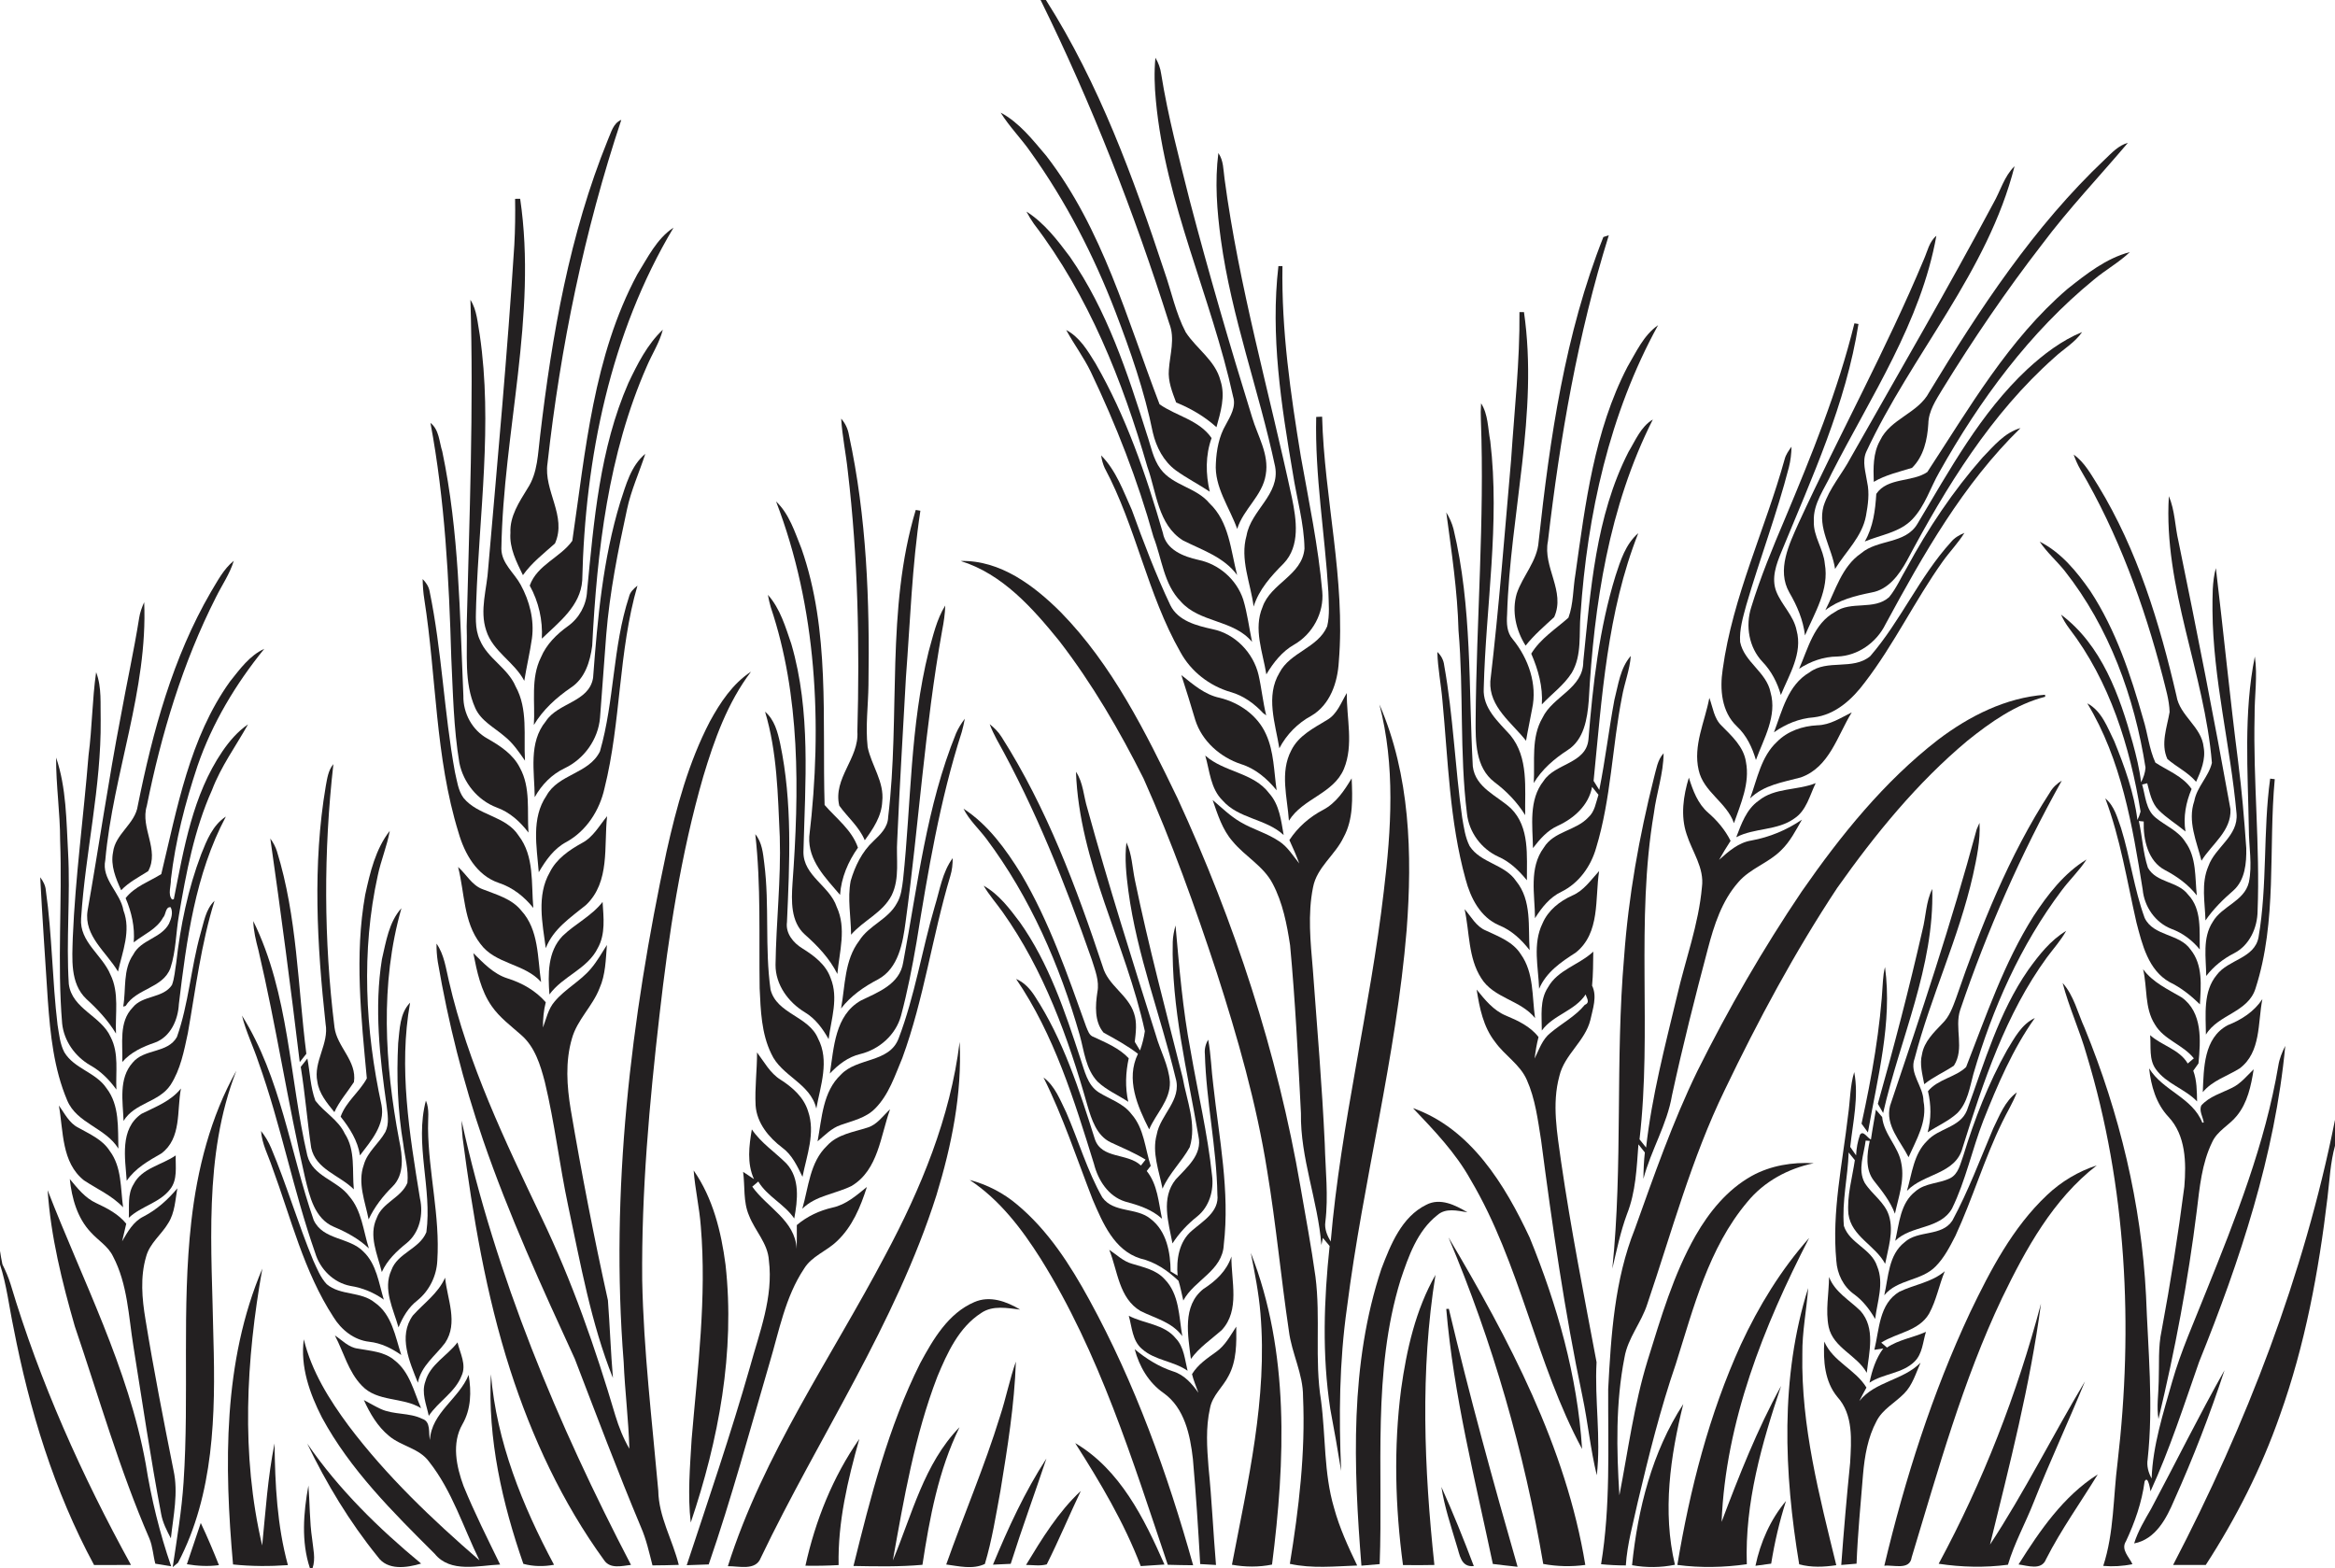 <?xml version="1.0" encoding="UTF-8" ?>
<!DOCTYPE svg PUBLIC "-//W3C//DTD SVG 1.1//EN" "http://www.w3.org/Graphics/SVG/1.1/DTD/svg11.dtd">
<svg width="600pt" height="403pt" viewBox="0 0 600 403" version="1.1" xmlns="http://www.w3.org/2000/svg">
<g id="#ffffffff">
</g>
<g id="#232021ff">
<path fill="#232021" opacity="1.00" d=" M 267.39 0.00 L 268.76 0.00 C 282.42 21.49 291.22 45.61 299.17 69.68 C 301.02 74.91 302.09 80.46 304.69 85.40 C 307.48 89.67 312.34 92.67 313.62 97.86 C 314.93 101.83 313.64 105.92 312.58 109.78 C 309.54 107.03 305.99 104.97 302.22 103.43 C 301.22 100.75 300.09 97.98 300.35 95.05 C 300.61 91.06 302.01 87.00 300.44 83.09 C 291.45 54.65 280.58 26.77 267.39 0.00 Z" />
<path fill="#232021" opacity="1.00" d=" M 296.89 14.84 C 297.66 16.12 298.18 17.53 298.38 19.02 C 300.13 29.99 303.01 40.73 305.70 51.50 C 310.61 70.20 316.01 88.77 321.74 107.24 C 323.17 112.06 326.16 116.74 325.25 121.96 C 324.43 127.40 319.49 130.80 317.91 135.93 C 315.94 130.37 312.00 125.19 312.43 119.03 C 312.59 115.62 313.23 112.14 314.98 109.15 C 316.16 106.96 317.68 104.53 316.86 101.93 C 311.27 76.33 299.48 52.22 297.02 25.91 C 296.66 22.23 296.55 18.52 296.89 14.84 Z" />
<path fill="#232021" opacity="1.00" d=" M 257.13 28.94 C 261.93 31.51 265.35 35.93 268.82 40.01 C 283.35 58.78 289.60 82.10 297.96 103.90 C 302.29 106.93 308.14 107.94 311.33 112.58 C 309.73 117.00 309.80 121.82 310.86 126.36 C 308.00 124.45 304.92 122.89 302.13 120.87 C 298.99 118.55 297.10 114.90 296.23 111.16 C 294.08 100.51 290.48 90.22 286.61 80.10 C 281.05 65.64 273.90 51.75 264.88 39.15 C 262.45 35.63 259.38 32.59 257.13 28.94 Z" />
<path fill="#232021" opacity="1.00" d=" M 156.16 36.03 C 157.04 34.12 157.49 31.70 159.65 30.80 C 150.13 59.41 144.02 89.10 140.69 119.06 C 139.62 126.09 145.75 132.60 142.61 139.66 C 139.73 142.24 136.63 144.61 134.37 147.81 C 132.72 144.40 130.87 140.87 131.16 136.95 C 130.95 132.67 133.43 129.00 135.56 125.51 C 138.21 121.49 138.21 116.50 138.80 111.90 C 141.84 86.11 146.35 60.20 156.16 36.03 Z" />
<path fill="#232021" opacity="1.00" d=" M 540.91 40.92 C 542.66 39.26 544.37 37.37 546.79 36.70 C 539.45 45.38 531.57 53.65 524.74 62.78 C 515.50 74.72 507.01 87.21 499.11 100.06 C 497.47 102.79 495.56 105.61 495.50 108.91 C 495.26 112.96 494.31 117.29 491.32 120.23 C 487.98 121.27 484.53 122.04 481.48 123.83 C 481.36 120.24 481.27 116.43 483.10 113.20 C 485.76 107.57 492.87 106.25 495.74 100.77 C 508.70 79.39 522.63 58.20 540.91 40.92 Z" />
<path fill="#232021" opacity="1.00" d=" M 313.07 39.33 C 314.42 41.25 314.34 43.66 314.65 45.88 C 318.35 73.65 326.12 100.63 331.98 127.97 C 333.12 133.52 334.15 140.32 329.84 144.81 C 326.63 148.02 323.52 151.46 322.13 155.88 C 321.36 149.82 318.56 143.76 320.32 137.60 C 321.46 131.10 328.96 127.08 327.66 119.93 C 323.50 100.36 316.42 81.43 313.71 61.53 C 312.71 54.19 312.13 46.71 313.07 39.33 Z" />
<path fill="#232021" opacity="1.00" d=" M 512.21 52.24 C 514.03 49.08 514.98 45.32 517.66 42.71 C 510.79 69.88 491.17 91.13 479.54 116.14 C 478.45 118.65 479.42 121.39 479.79 123.94 C 480.42 126.79 480.00 129.72 479.48 132.56 C 478.50 137.92 474.28 141.73 471.54 146.21 C 470.73 140.78 467.01 135.72 468.58 130.06 C 470.05 125.46 473.38 121.78 475.60 117.55 C 487.89 95.83 500.47 74.27 512.21 52.24 Z" />
<path fill="#232021" opacity="1.00" d=" M 132.36 51.10 C 132.68 51.09 133.33 51.09 133.66 51.08 C 138.10 81.20 129.32 111.01 128.83 141.05 C 128.88 144.81 132.13 147.21 133.79 150.27 C 136.06 154.43 137.33 159.29 136.69 164.04 C 136.17 167.71 135.30 171.31 134.72 174.97 C 132.17 170.09 126.63 167.44 124.94 162.04 C 123.18 156.80 125.15 151.32 125.45 146.01 C 127.84 118.34 130.40 90.67 132.16 62.95 C 132.38 59.00 132.42 55.05 132.36 51.10 Z" />
<path fill="#232021" opacity="1.00" d=" M 263.76 54.38 C 268.35 57.29 271.73 61.72 274.95 66.03 C 284.46 79.74 289.71 95.78 294.68 111.55 C 295.73 114.59 296.27 117.91 298.23 120.55 C 301.40 124.82 307.41 125.24 310.79 129.34 C 315.87 134.13 316.24 141.43 317.89 147.78 C 314.47 143.12 308.90 141.37 303.97 138.88 C 297.52 134.83 297.19 126.49 294.83 119.98 C 288.43 97.84 279.73 75.96 265.66 57.51 C 264.96 56.50 264.32 55.46 263.76 54.38 Z" />
<path fill="#232021" opacity="1.00" d=" M 163.75 70.51 C 166.42 66.24 168.74 61.33 173.07 58.50 C 156.81 85.73 150.34 117.74 149.61 149.15 C 149.16 155.75 143.61 159.90 139.23 164.12 C 139.49 159.37 138.42 154.65 136.12 150.49 C 138.03 145.12 144.03 143.28 147.06 138.98 C 150.46 115.78 152.49 91.54 163.75 70.51 Z" />
<path fill="#232021" opacity="1.00" d=" M 412.00 60.91 C 412.35 60.80 413.05 60.58 413.40 60.46 C 405.41 86.02 400.86 112.51 397.76 139.06 C 396.39 145.75 402.34 151.94 399.36 158.59 C 396.82 160.94 394.18 163.19 392.02 165.92 C 389.54 162.00 388.42 157.11 389.73 152.58 C 391.27 147.95 395.04 144.20 395.37 139.14 C 398.26 112.63 402.12 85.85 412.00 60.91 Z" />
<path fill="#232021" opacity="1.00" d=" M 494.37 66.63 C 495.29 64.56 495.72 62.10 497.57 60.60 C 493.59 82.80 480.74 101.88 470.66 121.64 C 468.86 125.61 465.87 129.40 466.08 133.97 C 465.93 137.86 468.57 141.09 468.90 144.89 C 470.08 151.53 466.30 157.45 463.81 163.29 C 463.34 159.34 461.79 155.69 459.80 152.29 C 456.47 146.46 459.75 139.85 462.20 134.36 C 472.65 111.65 484.73 89.71 494.37 66.63 Z" />
<path fill="#232021" opacity="1.00" d=" M 531.26 74.25 C 536.10 70.41 541.20 66.37 547.29 64.78 C 544.47 67.47 541.02 69.36 538.05 71.86 C 521.53 85.37 508.71 102.83 498.32 121.34 C 496.01 125.36 494.66 130.00 491.42 133.42 C 488.20 136.83 483.32 137.43 479.17 139.16 C 481.33 135.43 481.87 131.15 482.13 126.92 C 485.02 122.64 491.39 123.97 495.24 121.31 C 506.05 104.82 516.10 87.26 531.26 74.25 Z" />
<path fill="#232021" opacity="1.00" d=" M 328.50 68.38 C 328.76 68.38 329.28 68.38 329.54 68.38 C 329.26 84.83 331.62 101.18 334.27 117.37 C 336.32 128.89 338.75 140.36 339.77 152.03 C 340.26 157.49 337.28 162.94 332.56 165.65 C 329.43 167.43 327.22 170.27 325.40 173.30 C 324.49 167.63 322.03 161.64 324.42 156.01 C 326.50 149.88 334.60 147.89 335.20 140.99 C 335.10 134.46 333.20 128.07 332.21 121.63 C 329.22 104.09 326.43 86.19 328.50 68.38 Z" />
<path fill="#232021" opacity="1.00" d=" M 120.88 77.05 C 122.59 79.75 122.71 83.02 123.28 86.08 C 126.63 108.95 123.14 132.01 122.36 154.93 C 122.32 158.12 121.91 161.51 123.32 164.50 C 125.29 169.25 130.47 171.63 132.48 176.39 C 135.72 182.24 134.52 189.10 134.90 195.48 C 133.36 193.26 131.82 190.97 129.68 189.26 C 127.03 186.96 123.58 185.29 122.10 181.91 C 119.17 175.35 120.16 167.93 119.92 160.95 C 120.60 132.99 121.75 105.00 120.88 77.05 Z" />
<path fill="#232021" opacity="1.00" d=" M 390.44 80.20 C 390.73 80.20 391.31 80.21 391.60 80.21 C 395.36 106.25 388.05 132.00 387.26 157.95 C 387.12 160.15 387.17 162.55 388.73 164.30 C 392.74 169.20 395.07 175.86 393.69 182.17 C 393.20 184.91 392.59 187.63 392.13 190.37 C 388.48 185.71 382.61 181.70 382.95 175.09 C 385.19 156.14 386.63 137.08 388.30 118.06 C 389.13 105.45 390.56 92.85 390.44 80.20 Z" />
<path fill="#232021" opacity="1.00" d=" M 476.51 83.09 C 476.77 83.13 477.29 83.21 477.55 83.26 C 474.36 103.74 465.58 122.76 457.76 141.80 C 456.44 144.99 455.10 148.59 456.44 152.02 C 457.83 155.52 460.90 158.20 461.65 162.00 C 463.26 167.89 459.75 173.36 457.61 178.60 C 456.71 175.43 455.18 172.47 452.89 170.08 C 449.40 166.41 448.47 160.83 449.99 156.08 C 452.36 148.34 455.46 140.85 458.62 133.41 C 465.50 116.99 472.26 100.42 476.51 83.09 Z" />
<path fill="#232021" opacity="1.00" d=" M 418.18 94.29 C 420.42 90.50 422.33 86.15 426.06 83.57 C 413.55 106.32 407.87 132.18 406.13 157.91 C 405.69 162.92 406.55 168.37 403.88 172.91 C 401.86 176.09 398.74 178.32 396.19 181.03 C 396.49 176.50 395.26 172.11 393.47 167.99 C 395.82 164.11 399.71 161.69 403.02 158.75 C 404.33 155.22 404.18 151.26 404.82 147.56 C 407.37 129.45 409.65 110.75 418.18 94.29 Z" />
<path fill="#232021" opacity="1.00" d=" M 161.47 98.43 C 163.80 93.53 166.32 88.51 170.32 84.73 C 169.46 88.06 167.56 90.96 166.22 94.10 C 156.29 116.69 153.42 141.55 152.17 165.96 C 151.64 170.02 150.31 174.36 146.69 176.72 C 142.94 179.30 139.53 182.37 137.18 186.31 C 137.55 180.52 136.31 174.34 139.00 168.94 C 140.40 165.59 143.04 162.99 145.94 160.91 C 148.82 158.85 150.67 155.50 150.85 151.96 C 152.60 133.87 154.11 115.29 161.47 98.43 Z" />
<path fill="#232021" opacity="1.00" d=" M 273.97 84.81 C 277.44 86.64 279.49 90.12 281.48 93.35 C 289.33 106.97 294.47 121.91 298.81 136.95 C 299.62 141.32 304.14 143.04 307.96 143.89 C 313.24 144.98 317.76 148.94 319.45 154.06 C 320.53 157.62 320.96 161.33 321.73 164.97 C 316.94 159.17 308.29 160.13 303.39 154.56 C 299.01 150.11 298.57 143.53 296.39 137.96 C 292.33 123.36 286.80 109.22 280.28 95.55 C 278.47 91.80 275.95 88.46 273.97 84.81 Z" />
<path fill="#232021" opacity="1.00" d=" M 520.89 94.93 C 525.08 91.06 529.71 87.52 535.02 85.33 C 533.17 88.05 530.23 89.68 527.88 91.89 C 511.61 106.33 500.09 125.11 489.97 144.14 C 487.99 147.72 485.24 151.51 480.93 152.26 C 476.74 153.11 472.49 154.14 469.04 156.82 C 471.67 151.72 473.24 145.61 478.23 142.19 C 482.51 138.52 489.59 139.89 492.71 134.60 C 501.03 120.69 508.93 106.14 520.89 94.93 Z" />
<path fill="#232021" opacity="1.00" d=" M 380.58 103.65 C 382.43 106.52 382.31 110.11 382.94 113.36 C 385.47 134.54 381.79 155.75 381.26 176.92 C 380.97 182.04 385.02 185.49 388.10 188.94 C 392.84 194.73 391.79 202.54 391.91 209.48 C 389.85 206.14 387.12 203.32 383.98 200.97 C 379.11 197.23 379.14 190.52 379.18 184.96 C 379.38 159.32 381.49 133.70 380.53 108.06 C 380.46 106.58 380.48 105.11 380.58 103.65 Z" />
<path fill="#232021" opacity="1.00" d=" M 338.21 107.15 C 338.59 107.13 339.35 107.10 339.73 107.08 C 340.29 128.13 345.78 148.92 344.02 170.03 C 343.72 175.35 341.82 181.08 336.99 183.93 C 333.45 185.84 330.61 188.74 328.74 192.29 C 327.71 185.94 325.16 178.90 328.77 172.89 C 331.51 167.57 338.64 166.55 341.03 160.96 C 341.73 158.06 341.41 155.04 341.34 152.10 C 340.43 137.10 337.85 122.20 338.21 107.15 Z" />
<path fill="#232021" opacity="1.00" d=" M 216.15 107.59 C 217.22 108.79 217.89 110.25 218.15 111.84 C 222.71 132.88 223.49 154.53 223.16 175.99 C 223.10 181.32 222.36 186.66 222.95 191.98 C 223.92 196.72 227.27 200.93 226.70 205.96 C 226.55 209.76 224.37 212.98 222.21 215.94 C 220.76 212.45 217.81 210.04 215.66 207.05 C 214.00 199.98 220.79 194.90 220.31 188.02 C 220.91 165.69 220.48 143.29 217.85 121.10 C 217.38 116.58 216.42 112.12 216.15 107.59 Z" />
<path fill="#232021" opacity="1.00" d=" M 418.46 116.13 C 420.25 113.19 421.62 109.64 424.71 107.81 C 413.42 130.16 409.59 155.35 408.24 180.10 C 407.87 184.72 407.04 190.08 402.80 192.78 C 399.37 195.01 396.24 197.69 394.11 201.23 C 394.44 195.62 393.38 189.53 396.37 184.45 C 398.99 178.93 406.85 176.94 406.84 170.01 C 408.72 151.76 409.97 132.76 418.46 116.13 Z" />
<path fill="#232021" opacity="1.00" d=" M 110.61 108.68 C 112.86 110.43 112.85 113.53 113.65 116.03 C 117.99 136.68 118.14 157.87 119.07 178.86 C 118.99 183.29 121.34 187.64 125.24 189.80 C 128.52 191.67 131.88 193.85 133.61 197.35 C 136.40 202.44 135.40 208.42 135.80 213.97 C 133.66 211.16 131.00 208.73 127.64 207.52 C 122.73 205.67 119.08 201.18 118.04 196.07 C 116.55 187.13 116.40 178.05 115.96 169.01 C 115.37 148.83 114.33 128.56 110.61 108.68 Z" />
<path fill="#232021" opacity="1.00" d=" M 509.46 117.55 C 512.31 114.61 515.09 111.17 519.19 110.01 C 504.45 124.38 494.21 142.50 484.49 160.44 C 482.19 165.13 477.40 168.54 472.13 168.72 C 468.58 168.75 465.25 169.95 462.30 171.86 C 464.61 166.65 466.06 160.28 471.46 157.30 C 475.63 154.32 481.51 156.94 485.42 153.47 C 487.29 151.19 488.46 148.44 489.97 145.92 C 495.43 135.81 501.86 126.18 509.46 117.55 Z" />
<path fill="#232021" opacity="1.00" d=" M 458.58 118.02 C 458.89 116.81 459.63 115.79 460.35 114.79 C 460.31 116.59 460.11 118.39 459.66 120.13 C 456.58 132.08 452.18 143.64 448.73 155.48 C 447.89 158.57 446.93 161.73 447.14 164.97 C 448.18 170.15 453.91 172.70 454.95 177.90 C 456.70 184.00 453.23 189.76 451.20 195.31 C 450.25 192.08 448.81 189.02 446.33 186.69 C 442.36 182.96 441.88 177.13 442.66 172.04 C 445.23 153.31 453.56 136.11 458.58 118.02 Z" />
<path fill="#232021" opacity="1.00" d=" M 159.38 129.05 C 160.84 124.64 162.09 119.72 165.82 116.63 C 164.27 121.41 162.15 125.99 161.11 130.93 C 158.80 141.55 156.66 152.25 155.78 163.10 C 155.29 170.22 154.67 177.34 154.18 184.47 C 153.70 190.01 150.12 195.03 145.11 197.42 C 141.77 199.00 139.20 201.66 137.40 204.86 C 137.35 198.32 135.73 190.84 140.27 185.34 C 143.35 180.56 151.38 180.47 152.40 174.19 C 153.54 158.99 154.92 143.70 159.38 129.05 Z" />
<path fill="#232021" opacity="1.00" d=" M 282.95 117.04 C 286.79 120.90 288.64 126.19 290.84 131.05 C 293.83 139.33 296.96 147.57 300.73 155.53 C 302.74 159.61 307.56 160.80 311.62 161.70 C 317.39 162.89 322.04 167.74 323.39 173.42 C 324.18 176.86 324.51 180.40 325.36 183.84 C 325.18 183.71 324.81 183.44 324.63 183.31 C 322.31 180.82 319.50 178.76 316.19 177.84 C 310.77 176.25 306.02 172.56 303.32 167.59 C 294.82 152.68 291.93 135.37 283.86 120.27 C 283.40 119.24 283.10 118.16 282.95 117.04 Z" />
<path fill="#232021" opacity="1.00" d=" M 532.85 116.83 C 535.71 118.84 537.34 122.00 539.17 124.87 C 549.24 141.38 554.92 160.08 559.26 178.80 C 560.08 183.99 565.72 186.73 566.25 192.02 C 566.82 195.14 565.56 198.14 564.31 200.92 C 562.25 198.47 559.29 197.12 556.93 195.06 C 555.15 191.14 556.83 186.94 557.50 182.99 C 557.42 179.88 556.46 176.88 555.73 173.88 C 550.90 155.35 544.29 137.15 534.55 120.61 C 533.86 119.41 533.31 118.13 532.85 116.83 Z" />
<path fill="#232021" opacity="1.00" d=" M 557.31 127.51 C 558.88 131.19 558.87 135.28 559.78 139.13 C 564.49 162.02 569.01 184.97 573.14 207.96 C 573.41 213.55 568.35 216.90 565.69 221.20 C 564.44 216.21 562.06 211.05 563.84 205.87 C 564.50 202.21 567.55 199.59 568.37 196.05 C 566.48 172.93 555.87 150.97 557.31 127.51 Z" />
<path fill="#232021" opacity="1.00" d=" M 199.42 128.87 C 202.82 132.09 204.24 136.74 205.94 140.97 C 213.36 162.12 211.25 184.91 211.89 206.87 C 214.93 210.38 218.89 213.27 220.46 217.84 C 217.93 221.43 216.16 225.55 215.86 229.98 C 212.20 225.66 207.59 221.16 207.95 214.99 C 211.37 186.18 209.91 156.17 199.42 128.87 Z" />
<path fill="#232021" opacity="1.00" d=" M 235.31 131.05 C 235.61 131.10 236.21 131.20 236.50 131.25 C 234.35 145.42 233.88 159.77 232.79 174.05 C 232.03 188.01 231.16 201.98 230.55 215.95 C 230.22 220.66 231.28 225.70 229.11 230.10 C 226.81 234.56 221.88 236.54 218.69 240.21 C 218.67 235.60 217.72 230.95 218.59 226.38 C 219.69 222.61 221.48 218.91 224.39 216.20 C 226.17 214.50 228.15 212.65 228.22 209.99 C 231.38 183.75 227.59 156.69 235.31 131.05 Z" />
<path fill="#232021" opacity="1.00" d=" M 371.64 131.69 C 372.44 133.02 373.10 134.44 373.49 135.95 C 378.28 155.93 377.34 176.61 378.45 196.95 C 379.12 202.45 384.71 204.47 388.27 207.77 C 393.13 212.62 392.29 219.96 392.35 226.22 C 390.30 223.73 387.96 221.43 384.95 220.13 C 380.61 218.13 377.46 213.85 376.95 209.09 C 375.02 193.48 376.13 177.72 374.78 162.08 C 374.52 151.87 372.98 141.78 371.64 131.69 Z" />
<path fill="#232021" opacity="1.00" d=" M 415.13 147.95 C 416.41 144.02 417.72 139.81 420.97 137.02 C 412.96 157.27 411.63 179.24 409.49 200.68 C 409.96 201.46 410.45 202.24 410.95 203.01 C 412.49 195.34 413.40 187.56 414.83 179.87 C 415.84 176.00 416.31 171.69 419.05 168.57 C 418.79 172.16 417.41 175.54 416.79 179.07 C 414.25 191.94 413.98 205.26 410.15 217.87 C 408.80 222.64 405.72 226.97 401.21 229.18 C 398.21 230.60 396.17 233.23 394.43 235.96 C 394.41 229.92 392.80 223.08 396.70 217.83 C 399.27 213.59 404.93 213.53 408.14 210.05 C 409.81 208.58 410.08 206.24 410.74 204.25 C 410.19 203.57 409.64 202.90 409.10 202.22 C 408.25 206.93 404.43 210.33 400.26 212.23 C 397.59 213.43 395.66 215.68 393.91 217.95 C 393.82 212.16 392.76 205.57 396.65 200.68 C 399.61 196.12 407.58 196.31 408.17 190.01 C 409.31 175.83 410.92 161.59 415.13 147.95 Z" />
<path fill="#232021" opacity="1.00" d=" M 501.30 139.33 C 502.20 138.20 503.46 137.49 504.78 136.94 C 503.15 139.57 500.97 141.80 499.18 144.32 C 492.03 154.34 486.71 165.58 479.20 175.35 C 475.99 179.67 471.64 183.70 466.08 184.35 C 462.34 184.62 458.88 186.05 455.84 188.19 C 457.95 182.65 459.40 176.04 464.93 172.82 C 469.53 169.32 476.11 172.35 480.57 168.63 C 488.42 159.55 493.22 148.24 501.30 139.33 Z" />
<path fill="#232021" opacity="1.00" d=" M 524.12 139.20 C 529.65 141.98 533.68 146.94 537.15 151.93 C 543.70 161.94 547.50 173.43 550.74 184.86 C 551.88 188.53 552.24 192.48 553.85 195.99 C 557.06 198.09 560.89 199.46 563.15 202.76 C 561.69 206.21 560.97 209.95 561.58 213.69 C 559.33 211.81 556.79 210.28 554.71 208.21 C 552.85 206.37 552.40 203.70 551.75 201.29 C 551.42 201.37 550.77 201.53 550.44 201.61 C 551.30 204.50 551.36 208.08 553.92 210.14 C 556.45 212.23 559.76 213.49 561.56 216.41 C 564.45 220.35 564.00 225.49 564.49 230.11 C 562.31 227.33 559.46 225.26 556.36 223.63 C 551.91 221.33 550.70 215.72 550.85 211.12 C 550.54 211.09 549.91 211.02 549.59 210.99 C 550.48 214.96 550.65 219.11 551.92 222.99 C 554.09 226.93 559.61 226.40 562.24 229.90 C 565.84 233.65 565.13 239.24 565.25 244.00 C 563.33 241.64 560.89 239.80 558.03 238.74 C 553.82 237.12 550.99 233.02 550.58 228.58 C 547.96 212.16 545.10 195.20 536.35 180.75 C 540.08 182.72 541.52 186.94 543.28 190.49 C 545.93 197.00 548.36 203.71 549.23 210.72 C 549.58 210.03 549.85 209.31 550.04 208.56 C 547.31 191.87 542.12 175.07 531.70 161.49 C 530.87 160.39 530.16 159.20 529.60 157.95 C 540.06 165.78 544.67 178.76 548.02 190.90 C 548.93 194.23 549.76 197.59 550.17 201.03 C 550.77 199.86 551.22 198.60 551.31 197.27 C 548.47 179.12 541.98 161.21 530.52 146.68 C 528.45 144.12 525.95 141.94 524.12 139.20 Z" />
<path fill="#232021" opacity="1.00" d=" M 54.16 152.18 C 55.89 149.34 57.43 146.25 60.07 144.12 C 59.07 147.47 57.03 150.35 55.50 153.46 C 46.94 170.33 41.45 188.61 37.72 207.12 C 35.99 212.75 41.07 218.41 38.07 223.88 C 35.68 225.40 33.12 226.70 31.13 228.78 C 29.76 225.74 28.36 222.43 29.05 219.02 C 29.61 214.26 34.75 211.76 35.41 207.02 C 39.23 188.05 44.38 169.03 54.16 152.18 Z" />
<path fill="#232021" opacity="1.00" d=" M 246.85 144.17 C 257.02 143.91 265.72 150.49 272.58 157.34 C 285.85 170.91 294.38 188.17 302.55 205.09 C 317.22 236.92 328.26 270.53 334.19 305.11 C 335.51 312.76 336.95 320.39 338.02 328.09 C 339.38 338.66 337.75 349.38 339.45 359.92 C 340.67 369.10 340.14 378.54 342.79 387.49 C 344.19 392.65 346.43 397.52 348.74 402.32 C 342.98 402.53 337.14 403.15 331.44 401.89 C 333.75 387.72 335.47 373.33 334.83 358.96 C 334.87 353.07 331.90 347.78 331.19 342.02 C 329.15 328.35 327.89 314.58 325.62 300.94 C 322.87 283.55 318.01 266.58 312.62 249.85 C 307.07 233.01 301.09 216.28 293.85 200.08 C 287.66 187.72 280.65 175.70 272.20 164.73 C 265.33 156.27 257.61 147.51 246.85 144.17 Z" />
<path fill="#232021" opacity="1.00" d=" M 568.52 156.97 C 568.53 153.30 568.41 149.57 569.39 146.00 C 571.37 162.59 573.00 179.24 575.12 195.82 C 576.06 203.18 576.69 210.58 577.20 217.98 C 577.27 221.78 576.91 226.16 573.88 228.86 C 571.22 231.16 568.71 233.64 566.72 236.55 C 566.59 231.93 565.55 227.00 567.47 222.60 C 569.20 217.68 575.21 214.87 574.70 209.07 C 573.14 191.65 568.66 174.53 568.52 156.97 Z" />
<path fill="#232021" opacity="1.00" d=" M 108.60 148.81 C 109.47 149.69 110.19 150.75 110.40 152.00 C 113.56 167.32 114.09 183.04 116.90 198.41 C 117.44 200.66 117.70 203.13 119.10 205.05 C 122.85 209.66 129.97 209.61 133.27 214.76 C 137.35 220.08 136.48 227.07 137.04 233.33 C 134.69 230.40 131.70 228.04 128.10 226.87 C 122.47 224.95 119.37 219.36 117.82 213.96 C 111.80 194.52 112.16 173.95 109.03 154.00 C 108.75 152.28 108.64 150.54 108.60 148.81 Z" />
<path fill="#232021" opacity="1.00" d=" M 161.62 153.40 C 161.89 152.13 162.85 151.28 163.80 150.50 C 158.87 167.49 159.61 185.47 155.33 202.59 C 154.07 208.26 150.70 213.53 145.54 216.38 C 142.32 218.08 140.24 221.09 138.44 224.15 C 137.93 217.60 136.45 210.30 140.42 204.48 C 143.48 198.89 151.37 198.87 154.17 193.08 C 157.90 180.11 157.42 166.27 161.62 153.40 Z" />
<path fill="#232021" opacity="1.00" d=" M 197.32 152.87 C 200.49 156.41 201.84 161.12 203.35 165.53 C 208.40 182.87 206.91 201.12 206.45 218.92 C 206.40 225.12 213.21 227.64 215.00 233.07 C 217.56 238.56 215.68 244.60 215.17 250.30 C 213.18 246.31 210.11 243.08 206.80 240.15 C 203.15 236.87 203.35 231.52 203.64 227.03 C 205.37 203.33 205.72 178.86 198.06 156.06 C 197.75 155.01 197.51 153.94 197.32 152.87 Z" />
<path fill="#232021" opacity="1.00" d=" M 35.75 158.85 C 35.96 157.43 36.46 156.07 37.05 154.76 C 38.00 177.33 29.07 198.74 27.06 221.01 C 26.00 226.01 30.92 229.33 31.72 233.97 C 33.72 239.22 31.46 244.55 30.32 249.69 C 27.40 244.70 21.51 240.55 22.50 234.06 C 25.43 217.41 27.84 200.66 31.04 184.05 C 32.55 175.64 34.41 167.29 35.75 158.85 Z" />
<path fill="#232021" opacity="1.00" d=" M 238.63 167.41 C 239.77 163.39 240.66 159.20 242.89 155.61 C 242.83 157.77 242.51 159.92 242.09 162.05 C 237.64 186.83 236.10 212.01 232.70 236.94 C 231.98 242.33 230.90 248.81 225.64 251.68 C 222.02 253.56 218.63 255.91 216.12 259.17 C 217.20 253.27 216.97 246.74 220.80 241.74 C 223.26 237.81 228.20 236.29 230.43 232.17 C 231.58 230.32 231.78 228.09 232.06 225.98 C 234.13 206.45 233.86 186.57 238.63 167.41 Z" />
<path fill="#232021" opacity="1.00" d=" M 59.09 175.15 C 61.63 171.99 64.11 168.48 67.90 166.75 C 60.60 175.74 54.54 185.81 50.76 196.80 C 47.59 206.30 45.07 216.07 43.91 226.03 C 43.98 227.64 43.06 229.84 44.20 231.15 L 44.66 231.10 C 47.26 218.03 49.50 204.31 57.16 193.07 C 58.97 190.44 61.07 187.97 63.73 186.16 C 60.60 191.76 56.76 196.99 54.47 203.05 C 49.92 213.21 47.85 224.22 45.99 235.12 C 45.18 239.67 45.25 244.40 43.78 248.82 C 41.85 253.97 35.08 253.98 32.28 258.51 C 32.13 258.56 31.82 258.65 31.66 258.69 C 32.44 254.22 31.52 249.23 34.25 245.30 C 36.23 241.46 41.40 241.15 43.42 237.39 C 44.01 236.08 44.54 234.52 43.86 233.15 C 42.46 232.96 42.67 235.09 41.89 235.82 C 40.27 238.80 36.91 240.15 34.36 242.18 C 34.69 238.26 33.81 234.40 32.28 230.81 C 34.64 227.79 38.32 226.59 41.44 224.63 C 45.53 207.67 48.70 189.65 59.09 175.15 Z" />
<path fill="#232021" opacity="1.00" d=" M 369.34 167.54 C 370.32 168.47 370.95 169.65 371.10 171.01 C 373.43 183.94 373.87 197.12 375.72 210.11 C 376.15 212.59 376.48 215.16 377.63 217.43 C 380.47 221.83 386.66 222.07 389.58 226.43 C 393.67 231.43 392.63 238.20 393.05 244.18 C 390.95 241.47 388.41 239.09 385.19 237.78 C 380.39 235.73 377.87 230.77 376.60 225.97 C 372.45 210.99 372.11 195.35 370.64 179.97 C 370.29 175.82 369.44 171.72 369.34 167.54 Z" />
<path fill="#232021" opacity="1.00" d=" M 579.40 168.72 C 580.15 173.78 579.29 178.88 579.34 183.96 C 578.94 200.69 580.76 217.38 580.11 234.10 C 580.07 238.42 578.04 242.95 574.06 244.98 C 571.28 246.40 568.82 248.34 566.91 250.81 C 566.87 246.18 565.89 241.04 568.58 236.92 C 570.92 232.83 576.65 231.67 577.86 226.78 C 578.82 222.25 577.85 217.57 577.86 212.99 C 577.62 198.25 576.47 183.27 579.40 168.72 Z" />
<path fill="#232021" opacity="1.00" d=" M 24.70 172.75 C 26.20 176.66 25.75 180.95 25.87 185.05 C 26.04 202.19 21.94 218.98 20.84 236.02 C 20.38 242.07 26.27 245.39 28.37 250.45 C 30.70 255.17 29.56 260.56 29.81 265.62 C 27.76 262.24 25.08 259.36 22.18 256.72 C 17.94 252.68 18.57 246.35 18.70 241.02 C 19.35 225.34 21.50 209.76 22.75 194.11 C 23.69 187.02 23.68 179.83 24.70 172.75 Z" />
<path fill="#232021" opacity="1.00" d=" M 182.41 185.41 C 185.07 180.54 188.26 175.71 192.98 172.61 C 186.95 180.57 183.55 190.08 180.71 199.56 C 174.93 219.57 171.82 240.23 169.46 260.88 C 166.87 283.50 164.81 306.24 165.02 329.03 C 165.38 347.10 167.55 365.07 169.15 383.06 C 169.24 389.79 172.83 395.73 174.42 402.16 C 172.17 402.23 169.91 402.28 167.66 402.29 C 166.81 398.97 166.07 395.59 164.69 392.44 C 158.70 378.16 153.26 363.66 147.70 349.21 C 139.23 330.76 130.76 312.27 124.16 293.05 C 119.02 278.12 115.17 262.76 112.50 247.20 C 112.26 245.64 112.14 244.07 112.17 242.50 C 114.16 245.35 114.57 248.87 115.36 252.16 C 120.27 273.47 129.80 293.28 139.16 312.91 C 147.01 329.26 152.99 346.44 158.13 363.82 C 159.03 366.76 160.16 369.63 161.72 372.30 C 161.51 364.86 160.57 357.47 160.26 350.04 C 156.77 306.06 162.09 261.85 171.27 218.86 C 173.84 207.38 176.95 195.89 182.41 185.41 Z" />
<path fill="#232021" opacity="1.00" d=" M 303.56 173.49 C 306.56 175.87 309.53 178.52 313.41 179.33 C 318.47 180.57 323.17 183.85 325.32 188.70 C 327.38 193.20 327.34 198.29 328.05 203.10 C 325.61 200.13 322.63 197.53 318.89 196.37 C 313.55 194.60 308.87 190.48 307.14 185.04 C 305.99 181.18 304.81 177.32 303.56 173.49 Z" />
<path fill="#232021" opacity="1.00" d=" M 498.05 190.07 C 506.03 184.03 515.37 179.29 525.49 178.54 C 525.50 178.67 525.52 178.93 525.53 179.06 C 518.00 180.99 511.53 185.56 505.55 190.36 C 492.58 201.20 481.82 214.43 472.09 228.18 C 461.15 244.72 451.76 262.24 443.19 280.11 C 434.64 297.69 429.56 316.64 423.30 335.09 C 421.79 339.87 418.28 343.84 417.43 348.85 C 415.14 360.49 415.37 372.48 416.12 384.27 C 418.37 372.69 419.89 360.93 423.37 349.62 C 426.78 338.68 430.00 327.54 435.70 317.53 C 439.22 311.40 443.88 305.69 450.13 302.20 C 454.95 299.54 460.59 298.60 466.06 298.94 C 459.46 300.30 453.27 303.64 448.98 308.90 C 439.03 320.72 435.18 336.06 430.63 350.48 C 426.65 362.08 423.68 373.99 420.86 385.92 C 419.70 391.35 418.12 396.73 417.77 402.30 C 415.64 402.30 413.52 402.19 411.41 401.99 C 413.86 387.11 413.18 371.99 413.24 356.98 C 413.97 343.12 414.87 328.89 420.08 315.86 C 425.00 302.16 429.78 288.36 436.16 275.25 C 444.10 259.30 453.03 243.83 463.00 229.06 C 472.98 214.70 484.14 200.83 498.05 190.07 Z" />
<path fill="#232021" opacity="1.00" d=" M 341.00 185.02 C 343.62 183.52 344.60 180.53 346.08 178.10 C 345.98 184.56 347.89 191.41 345.33 197.60 C 342.64 204.01 334.75 205.16 331.20 210.92 C 330.80 204.95 328.84 198.48 331.79 192.87 C 333.64 189.05 337.56 187.12 341.00 185.02 Z" />
<path fill="#232021" opacity="1.00" d=" M 439.23 179.35 C 440.15 181.78 440.40 184.64 442.40 186.52 C 445.02 189.17 448.07 191.93 448.64 195.82 C 449.69 201.29 447.30 206.51 445.56 211.55 C 443.70 206.19 437.73 203.55 436.49 197.92 C 435.01 191.56 438.09 185.48 439.23 179.35 Z" />
<path fill="#232021" opacity="1.00" d=" M 354.45 181.03 C 362.36 199.19 362.93 219.56 361.45 239.03 C 358.75 271.71 350.24 303.54 346.12 336.03 C 344.14 349.94 344.01 364.00 344.62 378.02 C 343.76 372.68 342.82 367.36 341.82 362.05 C 339.70 348.21 340.19 334.09 341.66 320.21 C 341.08 319.51 340.50 318.81 339.92 318.13 L 339.54 319.95 C 338.65 308.52 334.10 297.62 334.29 286.09 C 333.55 271.69 332.84 257.27 331.50 242.91 C 330.68 237.51 329.61 231.99 327.04 227.12 C 324.68 222.55 319.92 220.10 316.74 216.23 C 314.09 213.22 312.89 209.31 311.60 205.59 C 313.92 207.55 316.10 209.72 318.75 211.26 C 321.96 213.17 325.65 214.12 328.74 216.24 C 330.91 217.65 332.24 219.94 333.86 221.90 C 333.10 219.86 332.24 217.85 331.32 215.89 C 333.49 212.58 336.49 209.96 339.98 208.13 C 343.33 206.37 345.43 203.17 347.32 200.03 C 347.54 205.12 347.78 210.55 345.25 215.17 C 343.08 219.75 338.38 222.86 337.40 228.02 C 335.99 234.95 336.75 242.08 337.34 249.05 C 338.44 264.02 339.72 278.97 340.41 293.96 C 340.58 300.65 341.38 307.36 340.56 314.04 C 340.30 315.82 341.04 317.56 341.94 319.07 C 344.53 288.79 352.08 259.20 355.58 229.04 C 357.51 213.12 358.55 196.72 354.45 181.03 Z" />
<path fill="#232021" opacity="1.00" d=" M 196.59 182.90 C 199.01 184.96 199.82 188.11 200.47 191.08 C 203.64 206.17 202.90 221.67 202.22 236.96 C 201.81 239.85 203.85 242.32 206.18 243.73 C 209.18 245.61 212.23 247.88 213.44 251.37 C 215.52 256.46 213.58 261.88 212.92 267.05 C 211.41 264.36 209.54 261.79 206.85 260.17 C 202.59 257.61 199.26 253.08 199.28 247.96 C 199.43 236.98 200.71 226.03 200.37 215.05 C 199.87 204.27 199.72 193.32 196.59 182.90 Z" />
<path fill="#232021" opacity="1.00" d=" M 466.99 186.39 C 470.26 186.32 473.00 184.47 475.83 183.07 C 472.13 189.06 470.09 197.19 462.73 199.79 C 458.16 201.03 453.27 201.70 449.70 205.18 C 451.55 200.18 452.52 194.44 456.61 190.64 C 459.33 187.87 463.17 186.58 466.99 186.39 Z" />
<path fill="#232021" opacity="1.00" d=" M 245.67 188.46 C 246.25 187.11 247.04 185.87 247.92 184.70 C 247.71 185.84 247.45 186.98 247.14 188.10 C 241.48 205.68 238.46 223.95 235.51 242.14 C 234.42 248.48 233.19 254.80 231.53 261.01 C 230.19 265.95 225.95 269.68 221.05 270.88 C 217.93 271.62 215.39 273.60 213.24 275.88 C 214.29 269.20 214.53 260.96 221.17 257.15 C 225.60 255.00 231.20 252.95 232.08 247.35 C 235.81 227.57 238.04 207.25 245.67 188.46 Z" />
<path fill="#232021" opacity="1.00" d=" M 254.31 186.10 C 255.49 187.03 256.57 188.11 257.37 189.40 C 268.97 207.63 276.58 228.01 283.36 248.42 C 284.71 253.27 289.90 255.65 291.40 260.41 C 292.21 262.77 291.87 265.32 291.59 267.74 C 292.03 268.49 292.48 269.23 292.94 269.96 C 293.52 268.34 293.94 266.69 294.18 265.00 C 289.29 242.53 277.32 221.67 276.48 198.34 C 278.37 201.13 278.43 204.67 279.43 207.82 C 284.81 227.35 290.91 246.67 297.00 265.99 C 298.13 270.03 300.32 273.81 300.61 278.05 C 300.76 282.76 297.02 286.16 295.29 290.24 C 292.29 284.31 289.22 277.36 292.41 270.82 C 289.66 268.69 286.59 267.04 283.56 265.36 C 281.19 262.53 281.46 258.41 281.98 254.96 C 282.55 252.07 281.36 249.27 280.53 246.57 C 273.74 227.18 266.14 207.97 256.10 190.00 C 255.42 188.74 254.81 187.44 254.31 186.10 Z" />
<path fill="#232021" opacity="1.00" d=" M 309.70 194.17 C 314.58 198.51 322.10 198.48 326.15 203.90 C 328.78 206.84 329.19 210.89 329.85 214.60 C 325.32 210.37 318.31 210.46 314.17 205.72 C 311.04 202.67 310.86 198.12 309.70 194.17 Z" />
<path fill="#232021" opacity="1.00" d=" M 424.99 199.91 C 425.60 197.74 425.88 195.31 427.48 193.58 C 427.44 198.82 425.64 203.82 424.98 208.99 C 420.26 236.72 424.53 264.95 421.29 292.80 C 421.85 293.50 422.41 294.20 422.98 294.91 C 424.45 281.72 427.84 268.83 430.93 255.95 C 433.08 246.64 436.48 237.55 437.33 227.97 C 437.99 223.02 434.81 218.89 433.40 214.40 C 431.79 209.66 432.54 204.52 433.97 199.85 C 435.01 203.15 436.26 206.57 438.97 208.90 C 441.30 210.93 443.30 213.30 444.69 216.09 C 443.66 217.69 442.66 219.30 441.74 220.96 C 444.16 218.81 446.70 216.53 450.04 216.00 C 454.70 215.15 459.10 213.32 463.02 210.65 C 461.45 213.40 459.98 216.31 457.67 218.52 C 454.43 221.79 449.74 223.16 446.72 226.67 C 442.44 231.48 440.44 237.77 438.84 243.87 C 435.53 256.34 432.37 268.86 429.64 281.47 C 428.37 289.01 424.22 295.60 422.29 302.96 C 422.31 300.69 422.41 298.42 422.66 296.17 C 422.11 295.47 421.56 294.78 421.01 294.09 C 420.56 300.13 420.33 306.34 418.06 312.03 C 416.38 316.57 415.42 321.33 414.30 326.03 C 417.05 299.41 415.02 272.59 417.33 245.94 C 418.44 230.40 421.20 215.01 424.99 199.91 Z" />
<path fill="#232021" opacity="1.00" d=" M 14.42 194.69 C 17.06 202.46 17.04 210.87 17.49 218.99 C 18.12 230.29 16.96 241.60 17.68 252.88 C 18.51 259.35 26.03 261.04 28.46 266.58 C 30.60 270.72 29.69 275.54 29.91 280.01 C 28.10 277.51 25.92 275.29 23.21 273.78 C 19.32 271.54 16.45 267.56 15.97 263.05 C 14.66 247.38 16.03 231.65 15.45 215.96 C 15.46 208.85 14.37 201.79 14.42 194.69 Z" />
<path fill="#232021" opacity="1.00" d=" M 83.71 202.02 C 84.08 200.06 84.33 197.96 85.67 196.37 C 83.12 218.83 83.18 241.56 85.95 264.00 C 86.58 269.07 91.76 272.61 90.95 278.08 C 89.28 280.66 87.20 282.97 85.92 285.81 C 84.04 283.48 81.99 281.05 81.55 277.99 C 80.46 272.81 84.60 268.27 83.66 263.09 C 81.46 242.84 80.28 222.21 83.71 202.02 Z" />
<path fill="#232021" opacity="1.00" d=" M 583.34 200.10 C 583.64 200.14 584.22 200.21 584.52 200.24 C 582.86 218.14 585.19 236.66 579.58 254.01 C 577.66 260.22 569.99 260.65 566.83 265.88 C 566.80 260.72 566.06 254.80 569.62 250.54 C 572.55 246.58 579.31 246.35 580.35 240.88 C 582.66 227.42 581.48 213.63 583.34 200.10 Z" />
<path fill="#232021" opacity="1.00" d=" M 526.73 203.67 C 527.46 202.39 528.54 201.38 529.80 200.61 C 519.31 219.38 510.61 239.14 503.70 259.51 C 502.13 264.18 504.90 269.47 502.07 273.87 C 499.58 275.54 496.79 276.73 494.45 278.63 C 494.00 276.10 493.21 273.50 493.88 270.94 C 494.43 267.68 496.92 265.33 499.09 263.04 C 500.92 261.28 501.78 258.82 502.64 256.50 C 508.94 238.18 516.16 219.99 526.73 203.67 Z" />
<path fill="#232021" opacity="1.00" d=" M 451.86 205.80 C 456.02 202.37 461.77 203.19 466.56 201.26 C 465.01 204.43 464.19 208.32 461.03 210.37 C 456.65 213.50 450.86 212.71 446.15 215.15 C 447.46 211.74 448.74 208.00 451.86 205.80 Z" />
<path fill="#232021" opacity="1.00" d=" M 540.98 205.19 C 543.31 207.10 544.06 210.13 545.03 212.84 C 547.39 220.43 548.36 228.42 551.09 235.90 C 553.39 240.68 560.03 239.85 562.91 244.06 C 566.10 247.99 565.55 253.38 565.29 258.10 C 562.97 255.84 560.44 253.82 557.51 252.40 C 552.01 249.31 550.45 242.71 548.98 237.07 C 546.54 226.38 544.86 215.49 540.98 205.19 Z" />
<path fill="#232021" opacity="1.00" d=" M 247.58 207.82 C 253.93 211.95 258.46 218.26 262.39 224.61 C 269.66 236.90 274.31 250.49 279.11 263.87 C 279.55 264.86 279.85 266.11 281.02 266.48 C 284.21 267.98 287.58 269.34 290.04 271.97 C 289.23 275.65 289.09 279.45 289.92 283.15 C 287.30 281.41 284.32 280.16 282.03 277.97 C 278.97 274.74 278.59 270.12 277.45 266.03 C 272.30 248.04 264.70 230.57 253.44 215.54 C 251.49 212.96 249.03 210.75 247.58 207.82 Z" />
<path fill="#232021" opacity="1.00" d=" M 51.71 219.50 C 53.14 215.92 54.66 212.05 58.04 209.85 C 50.16 224.69 47.94 241.60 45.96 258.05 C 45.75 262.06 43.86 266.40 39.87 267.91 C 36.72 268.99 33.66 270.36 31.42 272.92 C 31.60 268.23 30.47 262.66 34.08 258.94 C 36.66 255.68 41.86 256.63 44.19 253.13 C 44.86 251.31 44.95 249.35 45.28 247.46 C 46.35 237.94 48.30 228.47 51.71 219.50 Z" />
<path fill="#232021" opacity="1.00" d=" M 149.57 216.63 C 152.45 215.12 154.00 212.16 156.00 209.75 C 155.14 217.44 156.82 226.60 150.61 232.54 C 146.66 235.78 142.19 238.66 140.24 243.67 C 139.39 237.26 137.85 230.16 141.25 224.21 C 142.97 220.71 146.26 218.46 149.57 216.63 Z" />
<path fill="#232021" opacity="1.00" d=" M 507.93 213.11 C 508.11 212.70 508.47 211.88 508.65 211.47 C 508.91 216.02 507.93 220.50 506.97 224.92 C 503.33 241.03 496.14 256.04 491.99 271.99 C 490.53 275.88 494.23 279.14 494.26 282.97 C 495.29 288.19 492.44 292.83 490.42 297.39 C 488.34 293.22 484.35 289.18 485.68 284.13 C 493.61 260.64 501.49 237.07 507.93 213.11 Z" />
<path fill="#232021" opacity="1.00" d=" M 93.84 229.95 C 95.09 224.23 96.49 218.21 100.16 213.51 C 99.46 217.42 97.88 221.11 97.07 225.00 C 92.79 244.39 93.84 264.66 98.03 283.97 C 99.01 289.08 95.33 293.17 92.50 296.92 C 91.92 293.14 89.86 289.91 87.53 286.98 C 88.89 283.11 92.41 280.60 94.26 277.13 C 92.81 261.48 91.06 245.56 93.84 229.95 Z" />
<path fill="#232021" opacity="1.00" d=" M 194.08 214.38 C 195.83 216.49 196.07 219.29 196.39 221.90 C 197.76 232.67 196.49 243.58 198.00 254.33 C 199.63 260.61 207.81 261.11 210.20 266.88 C 213.21 272.58 210.82 279.01 209.76 284.89 C 208.24 278.37 200.77 276.57 198.18 270.78 C 195.65 265.59 195.46 259.66 195.20 254.00 C 195.00 240.78 195.57 227.53 194.08 214.38 Z" />
<path fill="#232021" opacity="1.00" d=" M 69.46 215.49 C 70.19 216.50 70.80 217.60 71.17 218.80 C 76.38 235.65 76.51 253.44 78.72 270.81 C 78.15 271.52 77.58 272.23 77.02 272.95 C 74.71 253.77 72.19 234.60 69.46 215.49 Z" />
<path fill="#232021" opacity="1.00" d=" M 289.45 216.50 C 290.87 219.51 290.95 222.90 291.61 226.11 C 295.13 243.18 299.65 260.02 303.89 276.92 C 304.92 282.78 307.55 288.85 305.72 294.80 C 303.67 298.53 300.45 301.51 298.72 305.47 C 297.84 300.91 295.95 296.24 297.23 291.57 C 298.14 286.45 303.76 282.70 302.09 277.06 C 298.22 261.00 292.16 245.45 289.95 229.01 C 289.41 224.87 288.95 220.67 289.45 216.50 Z" />
<path fill="#232021" opacity="1.00" d=" M 240.18 232.99 C 241.49 228.77 242.13 224.16 244.80 220.53 C 244.81 222.08 244.65 223.64 244.19 225.13 C 239.56 240.57 237.43 256.70 231.87 271.87 C 229.96 276.40 228.41 281.34 224.85 284.90 C 222.48 287.31 219.10 288.02 216.03 289.11 C 213.67 289.90 211.94 291.76 210.08 293.31 C 211.20 287.39 211.39 280.55 216.10 276.15 C 220.23 271.76 228.50 273.18 230.90 266.89 C 235.09 255.92 236.88 244.23 240.18 232.99 Z" />
<path fill="#232021" opacity="1.00" d=" M 522.52 235.46 C 526.16 229.90 530.40 224.39 536.15 220.88 C 534.31 223.75 531.80 226.09 529.78 228.82 C 519.20 242.87 511.97 259.19 507.08 276.01 C 506.13 279.48 505.61 283.34 502.99 286.02 C 500.74 288.11 497.86 289.32 495.33 291.00 C 496.28 287.53 496.24 283.92 495.41 280.43 C 497.97 277.31 502.47 276.87 505.21 274.22 C 510.36 261.06 514.93 247.49 522.52 235.46 Z" />
<path fill="#232021" opacity="1.00" d=" M 117.71 222.81 C 119.85 224.67 121.23 227.51 124.02 228.52 C 127.51 229.91 131.44 230.92 133.92 233.98 C 138.50 238.95 138.10 246.13 139.04 252.37 C 134.75 247.56 127.27 247.83 123.43 242.54 C 119.07 236.92 119.41 229.41 117.71 222.81 Z" />
<path fill="#232021" opacity="1.00" d=" M 404.00 230.15 C 406.97 228.90 408.79 226.14 410.91 223.85 C 409.81 230.96 411.26 239.79 404.87 244.83 C 401.10 247.24 397.32 249.83 395.49 254.11 C 395.30 248.54 393.78 242.58 396.36 237.32 C 397.78 233.96 400.75 231.61 404.00 230.15 Z" />
<path fill="#232021" opacity="1.00" d=" M 10.33 225.45 C 11.08 226.44 11.69 227.57 11.78 228.84 C 13.41 240.29 13.41 251.91 14.79 263.39 C 15.20 265.76 15.39 268.25 16.53 270.42 C 19.07 274.67 24.63 275.56 27.35 279.64 C 30.78 284.05 30.26 289.93 30.42 295.18 C 27.14 289.81 19.77 288.75 17.27 282.79 C 13.83 274.68 12.92 265.77 12.29 257.07 C 11.61 246.53 10.89 235.99 10.33 225.45 Z" />
<path fill="#232021" opacity="1.00" d=" M 252.76 227.62 C 256.67 229.81 259.42 233.50 262.07 237.02 C 269.52 247.56 273.66 259.95 277.64 272.11 C 278.70 275.16 279.38 278.80 282.30 280.70 C 285.15 282.50 288.63 283.50 290.74 286.31 C 294.01 290.00 294.21 295.14 295.69 299.62 C 295.34 300.06 295.00 300.49 294.66 300.94 C 297.47 304.41 297.69 309.01 298.59 313.20 C 295.90 310.75 292.45 309.69 289.03 308.76 C 284.76 307.39 282.16 303.28 281.11 299.13 C 276.02 282.71 270.88 265.92 261.10 251.58 C 263.16 252.45 264.69 254.12 265.88 255.97 C 273.21 267.19 277.32 280.06 281.33 292.73 C 283.06 297.93 289.75 296.24 293.17 299.53 C 293.57 299.02 293.97 298.51 294.37 298.01 C 291.52 296.27 288.45 294.98 285.44 293.59 C 281.78 291.88 280.48 287.66 279.42 284.09 C 274.49 266.66 268.20 249.30 257.65 234.41 C 256.03 232.13 254.17 230.03 252.76 227.62 Z" />
<path fill="#232021" opacity="1.00" d=" M 493.99 239.04 C 494.90 235.54 494.87 231.74 496.51 228.45 C 497.07 248.41 488.23 266.91 483.89 286.03 C 483.42 285.24 482.97 284.45 482.53 283.66 C 486.71 268.88 490.58 254.02 493.99 239.04 Z" />
<path fill="#232021" opacity="1.00" d=" M 51.50 240.01 C 52.39 237.07 52.80 233.72 55.13 231.49 C 51.67 242.57 50.28 254.11 48.27 265.51 C 47.29 270.08 46.39 274.86 43.81 278.84 C 40.85 283.29 34.57 283.40 31.75 288.06 C 31.57 283.06 30.42 277.17 34.10 273.07 C 37.05 269.46 43.10 270.75 45.47 266.48 C 48.49 257.92 49.06 248.73 51.50 240.01 Z" />
<path fill="#232021" opacity="1.00" d=" M 144.57 240.53 C 147.80 237.40 152.03 235.41 154.84 231.79 C 155.09 235.75 155.63 240.01 153.61 243.63 C 150.97 249.04 144.62 250.83 141.18 255.57 C 140.80 250.40 140.69 244.54 144.57 240.53 Z" />
<path fill="#232021" opacity="1.00" d=" M 98.14 246.51 C 99.20 241.99 99.92 236.98 103.15 233.40 C 97.61 252.84 98.86 273.42 102.58 293.07 C 103.41 296.97 104.01 301.79 100.90 304.89 C 98.40 307.37 96.22 310.16 94.72 313.37 C 93.83 308.79 91.82 304.00 93.48 299.35 C 94.41 295.98 97.39 293.85 99.03 290.89 C 100.06 288.78 99.61 286.37 99.35 284.15 C 97.58 271.72 96.13 259.00 98.14 246.51 Z" />
<path fill="#232021" opacity="1.00" d=" M 376.34 233.65 C 378.05 235.58 379.30 238.11 381.81 239.14 C 385.09 240.68 388.78 242.02 390.80 245.25 C 394.20 250.02 393.64 256.13 394.45 261.64 C 390.72 256.97 383.82 256.56 380.62 251.39 C 377.23 246.14 377.65 239.56 376.34 233.65 Z" />
<path fill="#232021" opacity="1.00" d=" M 65.08 236.71 C 74.33 255.46 74.32 276.94 78.97 296.97 C 80.36 302.35 86.66 303.31 89.69 307.37 C 92.98 311.11 93.33 316.28 94.79 320.83 C 92.20 318.35 89.04 316.65 85.76 315.27 C 80.84 313.17 79.55 307.45 78.41 302.76 C 73.92 283.32 70.96 263.55 66.39 244.13 C 65.75 241.70 65.15 239.23 65.08 236.71 Z" />
<path fill="#232021" opacity="1.00" d=" M 301.35 242.04 C 301.39 240.60 301.70 239.20 302.06 237.83 C 303.03 248.60 303.90 259.40 305.94 270.05 C 307.77 280.74 310.32 291.31 311.45 302.11 C 311.95 305.96 310.73 310.13 307.63 312.62 C 305.16 314.58 302.99 316.89 301.28 319.55 C 300.26 314.16 298.25 307.89 302.11 303.11 C 304.95 299.99 309.04 296.76 307.95 291.97 C 305.14 275.43 300.95 258.93 301.35 242.04 Z" />
<path fill="#232021" opacity="1.00" d=" M 521.20 249.22 C 523.92 245.45 526.87 241.65 530.92 239.23 C 529.55 241.68 527.67 243.77 526.00 246.01 C 515.36 260.59 509.66 277.94 504.30 294.97 C 502.49 301.81 494.28 301.54 490.01 306.04 C 491.31 301.63 491.72 296.57 495.20 293.19 C 498.11 289.91 503.62 289.80 505.41 285.40 C 509.92 273.06 513.62 260.14 521.20 249.22 Z" />
<path fill="#232021" opacity="1.00" d=" M 151.87 248.90 C 153.44 247.04 154.64 244.90 155.95 242.85 C 155.65 246.60 155.61 250.49 154.05 253.98 C 152.27 258.61 148.30 262.07 146.96 266.90 C 145.23 272.83 145.66 279.10 146.65 285.11 C 149.44 301.53 152.61 317.89 156.21 334.16 C 156.71 340.81 156.94 347.48 157.50 354.14 C 151.84 339.96 149.19 324.83 146.01 309.97 C 143.76 299.37 142.53 288.58 140.00 278.05 C 138.86 273.69 137.45 269.04 133.94 265.99 C 131.29 263.64 128.39 261.51 126.35 258.57 C 123.54 254.56 122.55 249.65 121.62 244.94 C 124.22 247.49 126.81 250.30 130.40 251.43 C 134.15 252.60 137.64 254.58 140.24 257.57 C 139.69 259.69 139.51 261.87 139.52 264.06 C 140.38 261.78 140.87 259.27 142.51 257.39 C 145.23 254.13 149.15 252.16 151.87 248.90 Z" />
<path fill="#232021" opacity="1.00" d=" M 397.76 253.76 C 400.27 249.21 405.78 247.97 409.41 244.56 C 409.37 247.47 409.38 250.39 409.10 253.30 C 410.46 256.07 409.28 259.25 408.67 262.09 C 407.32 267.60 402.00 270.99 400.70 276.52 C 398.72 283.75 400.15 291.29 401.14 298.56 C 403.65 315.82 407.03 332.93 410.25 350.06 C 409.72 359.75 411.42 369.47 410.31 379.13 C 408.68 372.46 408.04 365.60 406.63 358.89 C 402.05 337.12 398.88 315.08 396.00 293.03 C 395.16 287.79 394.51 282.41 392.33 277.52 C 390.58 273.52 386.61 271.22 384.15 267.73 C 381.15 263.90 380.17 259.01 379.44 254.31 C 381.56 256.92 383.75 259.68 386.96 261.00 C 390.07 262.30 393.22 263.77 395.34 266.51 C 394.86 268.32 394.56 270.17 394.34 272.03 C 395.49 269.73 396.29 267.12 398.39 265.46 C 401.29 263.00 404.78 261.23 407.22 258.24 C 408.69 257.63 407.68 256.47 407.45 255.56 C 404.67 259.80 399.16 260.77 396.18 264.84 C 396.20 261.13 395.59 257.04 397.76 253.76 Z" />
<path fill="#232021" opacity="1.00" d=" M 483.85 251.95 C 483.93 250.79 484.08 249.65 484.37 248.52 C 486.31 262.83 482.40 277.03 479.98 291.03 C 479.43 290.28 478.88 289.52 478.34 288.77 C 480.99 276.65 483.18 264.36 483.85 251.95 Z" />
<path fill="#232021" opacity="1.00" d=" M 550.69 249.09 C 553.22 252.52 557.08 254.24 560.63 256.34 C 566.02 260.21 565.47 267.45 564.92 273.28 C 564.46 273.90 564.02 274.53 563.58 275.16 C 564.52 277.69 564.50 280.39 564.56 283.05 C 561.42 279.79 556.67 278.53 553.99 274.81 C 552.12 272.29 552.77 268.94 552.50 266.03 C 555.52 268.74 560.02 269.66 562.16 273.31 C 562.68 272.86 563.20 272.42 563.73 271.98 C 560.91 268.44 556.04 267.24 553.72 263.27 C 551.02 259.06 551.81 253.77 550.69 249.09 Z" />
<path fill="#232021" opacity="1.00" d=" M 530.01 252.61 C 532.94 255.89 533.89 260.34 535.69 264.25 C 544.62 286.09 550.25 309.33 551.44 332.93 C 551.96 346.94 553.38 361.01 551.86 375.02 C 551.57 376.73 552.05 378.46 552.88 379.96 C 553.19 371.43 555.85 363.25 558.15 355.11 C 560.42 347.14 563.86 339.58 566.89 331.89 C 574.49 313.05 582.05 293.98 585.44 273.85 C 585.72 272.07 586.41 270.38 587.22 268.78 C 584.58 296.86 575.59 323.95 565.08 349.99 C 561.17 361.17 557.54 372.47 552.59 383.26 C 552.61 383.54 552.04 378.84 551.08 380.70 C 550.37 386.07 548.58 391.19 546.29 396.08 C 544.90 398.24 547.12 400.12 547.95 401.98 C 545.48 402.48 542.96 402.64 540.45 402.42 C 543.24 393.86 542.99 384.75 544.12 375.91 C 548.22 340.92 546.45 304.89 536.18 271.07 C 534.41 264.82 531.65 258.89 530.01 252.61 Z" />
<path fill="#232021" opacity="1.00" d=" M 572.45 263.46 C 576.00 262.05 579.19 260.00 581.34 256.76 C 580.13 262.84 581.04 270.40 575.50 274.57 C 572.31 276.56 568.52 277.67 566.03 280.67 C 566.29 274.58 566.22 266.77 572.45 263.46 Z" />
<path fill="#232021" opacity="1.00" d=" M 102.31 268.11 C 102.71 264.52 102.70 260.43 105.38 257.67 C 102.38 274.39 105.23 291.40 107.91 307.96 C 108.84 312.06 107.85 316.75 104.48 319.48 C 101.91 321.54 99.49 323.85 98.11 326.90 C 97.01 322.41 94.65 317.56 96.81 313.00 C 98.25 309.01 103.12 307.82 104.69 303.97 C 105.02 300.60 104.02 297.28 103.62 293.96 C 102.18 285.43 101.88 276.74 102.31 268.11 Z" />
<path fill="#232021" opacity="1.00" d=" M 62.18 261.00 C 72.17 276.90 74.53 296.06 80.60 313.54 C 82.99 318.74 89.74 317.89 93.38 321.65 C 96.76 324.86 97.33 329.74 98.62 333.99 C 96.05 332.15 93.13 330.95 90.00 330.46 C 85.69 329.62 82.22 326.15 80.99 321.98 C 75.33 305.88 72.18 289.02 66.41 272.95 C 65.09 268.93 63.19 265.11 62.18 261.00 Z" />
<path fill="#232021" opacity="1.00" d=" M 515.73 269.87 C 517.63 266.78 519.42 263.24 522.87 261.62 C 517.14 269.68 513.27 278.84 509.63 287.98 C 506.74 295.43 505.11 303.39 501.59 310.58 C 498.47 316.01 491.17 314.79 487.00 318.87 C 488.01 314.45 488.30 309.16 492.20 306.16 C 494.68 303.99 498.19 304.20 501.04 302.82 C 503.28 301.73 503.72 299.05 504.51 296.94 C 507.38 287.59 510.94 278.41 515.73 269.87 Z" />
<path fill="#232021" opacity="1.00" d=" M 246.59 267.77 C 247.24 281.13 244.51 294.43 240.63 307.15 C 230.12 340.26 210.38 369.24 195.48 400.37 C 194.17 403.77 189.79 402.43 187.03 402.50 C 196.10 373.84 213.56 349.00 227.46 322.62 C 236.63 305.49 244.21 287.19 246.59 267.77 Z" />
<path fill="#232021" opacity="1.00" d=" M 309.61 270.94 C 309.46 269.61 309.78 268.33 310.45 267.19 C 311.20 271.06 311.25 275.01 311.77 278.91 C 313.26 292.51 316.06 306.17 314.46 319.89 C 314.14 326.60 306.92 328.91 304.06 334.22 C 303.64 332.53 303.36 330.81 302.83 329.16 C 300.05 326.51 296.81 324.29 293.02 323.42 C 286.26 321.30 283.34 314.23 280.77 308.27 C 276.69 297.76 273.17 287.00 268.14 276.90 C 271.10 279.10 272.41 282.68 273.98 285.88 C 277.13 293.12 279.34 300.81 283.24 307.71 C 286.17 311.80 292.06 310.22 295.67 313.25 C 299.77 316.37 300.77 321.88 300.80 326.74 C 301.25 327.01 302.15 327.55 302.60 327.82 C 302.23 323.72 302.95 319.05 306.28 316.26 C 309.13 313.79 313.33 311.39 312.82 306.99 C 312.62 294.91 309.94 283.02 309.61 270.94 Z" />
<path fill="#232021" opacity="1.00" d=" M 194.53 270.47 C 196.39 272.92 197.87 275.79 200.56 277.46 C 203.62 279.42 206.54 281.97 207.64 285.57 C 209.57 291.15 207.30 296.93 206.21 302.43 C 204.86 299.70 203.56 296.80 201.01 294.94 C 197.54 292.30 194.47 288.61 194.16 284.08 C 193.93 279.54 194.54 275.01 194.53 270.47 Z" />
<path fill="#232021" opacity="1.00" d=" M 77.28 274.18 C 77.85 273.46 78.41 272.75 78.98 272.03 C 79.67 275.63 79.76 279.42 81.04 282.87 C 83.33 285.89 86.94 287.79 88.60 291.34 C 91.38 295.60 90.45 300.86 90.92 305.65 C 87.32 302.04 81.14 300.56 79.96 294.96 C 78.94 288.06 78.40 281.08 77.28 274.18 Z" />
<path fill="#232021" opacity="1.00" d=" M 49.15 314.00 C 50.67 300.52 54.08 287.05 60.74 275.15 C 52.17 297.10 54.45 321.04 54.84 344.06 C 55.40 363.49 55.00 384.00 45.75 401.60 L 44.38 402.73 C 45.46 395.47 46.69 388.23 47.17 380.90 C 48.66 358.62 46.65 336.22 49.15 314.00 Z" />
<path fill="#232021" opacity="1.00" d=" M 573.60 279.53 C 575.80 278.45 577.36 276.48 579.10 274.80 C 578.45 278.99 577.53 283.40 574.77 286.76 C 572.83 289.19 569.74 290.60 568.43 293.54 C 565.76 299.00 565.22 305.16 564.49 311.11 C 562.25 329.13 558.89 347.02 554.64 364.67 C 554.12 361.46 554.66 358.23 554.70 355.01 C 554.87 350.64 554.51 346.22 555.45 341.92 C 557.74 329.65 559.69 317.31 561.29 304.93 C 561.79 298.80 561.68 291.77 557.20 287.01 C 554.02 283.63 552.73 279.07 552.24 274.56 C 555.77 280.32 563.39 282.07 565.91 288.53 C 566.00 288.51 566.18 288.48 566.27 288.46 C 566.06 287.02 565.05 285.54 565.62 284.12 C 567.72 281.75 570.86 280.91 573.60 279.53 Z" />
<path fill="#232021" opacity="1.00" d=" M 474.88 286.60 C 475.43 282.91 475.36 279.10 476.46 275.51 C 477.67 281.88 476.12 288.38 475.43 294.74 C 475.92 295.47 476.43 296.19 476.94 296.92 C 477.02 295.09 477.35 293.33 477.93 291.65 C 478.74 290.27 480.01 292.68 480.76 292.82 C 481.12 290.26 481.62 287.72 482.03 285.18 C 482.56 285.80 483.10 286.44 483.64 287.07 C 484.07 291.56 487.89 294.67 488.58 299.06 C 489.43 303.43 487.82 307.69 486.92 311.91 C 485.73 308.74 483.63 306.10 481.55 303.48 C 479.24 300.56 479.74 296.58 480.45 293.20 L 479.40 293.12 C 478.96 296.66 477.30 300.56 479.15 303.97 C 481.01 306.94 484.31 308.94 485.39 312.42 C 486.65 316.52 485.18 320.75 484.41 324.79 C 481.87 320.02 475.75 317.77 474.97 312.01 C 474.55 307.35 475.95 302.74 476.62 298.15 C 476.08 297.49 475.55 296.83 475.03 296.17 C 474.83 302.47 473.27 308.73 473.80 315.05 C 475.27 319.56 480.90 320.89 482.35 325.43 C 484.18 329.83 482.36 334.51 481.84 338.96 C 480.43 336.54 478.73 334.29 476.45 332.63 C 473.64 330.64 472.07 327.36 471.86 323.98 C 470.67 311.43 473.45 299.01 474.88 286.60 Z" />
<path fill="#232021" opacity="1.00" d=" M 36.36 286.24 C 39.98 284.43 43.87 283.02 46.50 279.73 C 45.41 285.39 46.71 292.53 41.45 296.43 C 38.14 298.33 34.77 300.21 32.56 303.45 C 32.16 297.63 30.71 290.11 36.36 286.24 Z" />
<path fill="#232021" opacity="1.00" d=" M 512.18 289.99 C 513.81 286.69 515.16 282.99 518.24 280.73 C 517.26 283.39 515.72 285.79 514.51 288.34 C 509.87 297.82 506.90 308.01 502.47 317.58 C 501.05 320.36 499.60 323.21 497.39 325.44 C 493.72 329.23 487.63 328.69 484.18 332.86 C 485.27 328.15 485.25 322.49 489.41 319.24 C 492.88 316.06 498.92 317.87 501.68 313.68 C 505.79 306.07 508.81 297.94 512.18 289.99 Z" />
<path fill="#232021" opacity="1.00" d=" M 109.44 282.84 C 110.41 285.10 109.94 287.58 109.99 289.96 C 110.10 301.33 113.11 312.56 112.37 323.96 C 112.19 327.91 110.33 331.69 107.26 334.19 C 104.95 335.96 103.49 338.48 102.40 341.13 C 101.08 336.41 98.33 331.34 100.56 326.44 C 102.15 321.98 107.80 321.00 109.56 316.66 C 111.08 305.43 106.49 293.97 109.44 282.84 Z" />
<path fill="#232021" opacity="1.00" d=" M 15.13 284.10 C 16.61 286.13 17.75 288.60 20.10 289.79 C 23.02 291.44 26.33 292.83 28.20 295.78 C 31.32 299.94 30.95 305.37 31.63 310.27 C 28.79 307.25 24.98 305.59 21.59 303.35 C 15.77 298.75 16.31 290.70 15.13 284.10 Z" />
<path fill="#232021" opacity="1.00" d=" M 222.90 289.78 C 225.39 289.04 226.88 286.75 228.72 285.07 C 226.23 291.93 225.71 300.65 218.82 304.78 C 214.64 306.85 209.65 307.20 206.16 310.64 C 207.78 305.10 208.08 298.69 212.50 294.46 C 215.19 291.48 219.29 290.96 222.90 289.78 Z" />
<path fill="#232021" opacity="1.00" d=" M 363.08 284.78 C 377.93 290.03 386.72 304.49 393.06 318.04 C 400.13 335.35 405.34 353.64 406.53 372.37 C 394.65 350.31 390.70 324.81 377.88 303.17 C 374.02 296.22 368.50 290.49 363.08 284.78 Z" />
<path fill="#232021" opacity="1.00" d=" M 118.87 292.40 C 118.71 290.93 118.65 289.46 118.61 287.99 C 127.36 327.96 143.29 365.97 162.14 402.16 C 159.83 402.42 156.81 403.28 155.24 400.97 C 144.49 386.17 136.68 369.37 131.08 352.00 C 124.86 332.64 121.51 312.52 118.87 292.40 Z" />
<path fill="#232021" opacity="1.00" d=" M 558.40 402.17 C 577.19 366.10 592.04 327.74 600.00 287.79 L 600.00 294.45 C 598.80 298.79 598.61 303.32 598.07 307.77 C 595.82 326.75 592.30 345.69 585.84 363.73 C 581.11 377.27 574.59 390.15 566.79 402.18 C 563.99 402.19 561.19 402.19 558.40 402.17 Z" />
<path fill="#232021" opacity="1.00" d=" M 67.08 290.65 C 68.13 291.99 69.02 293.46 69.68 295.04 C 73.68 304.53 76.55 314.44 80.50 323.95 C 81.48 326.05 82.34 328.30 83.95 330.02 C 87.46 333.00 92.74 331.82 96.30 334.75 C 100.72 337.82 101.56 343.46 103.11 348.22 C 100.64 346.51 97.91 345.14 94.89 344.82 C 90.96 344.38 87.68 341.74 85.67 338.45 C 78.06 326.75 74.76 313.01 69.98 300.06 C 68.95 296.95 67.30 293.98 67.08 290.65 Z" />
<path fill="#232021" opacity="1.00" d=" M 193.19 290.24 C 195.57 293.75 199.14 296.07 202.09 299.02 C 205.62 302.87 204.96 308.42 204.09 313.14 C 201.55 309.42 197.17 307.50 194.85 303.64 C 194.33 304.08 193.82 304.52 193.30 304.96 C 197.12 310.34 204.31 313.61 204.72 320.96 C 204.75 318.92 204.77 316.87 204.75 314.83 C 207.40 312.58 210.57 311.10 213.94 310.33 C 217.40 309.59 220.10 307.19 222.76 305.03 C 221.14 310.11 219.01 315.29 215.03 319.00 C 212.40 321.55 208.62 322.78 206.64 326.00 C 201.74 333.32 200.19 342.14 197.70 350.43 C 192.65 367.68 187.97 385.05 182.11 402.04 C 180.23 402.10 178.34 402.17 176.46 402.24 C 182.04 385.36 187.79 368.53 192.68 351.42 C 195.13 342.44 198.77 333.38 197.57 323.89 C 197.31 319.52 193.98 316.30 192.47 312.38 C 190.93 308.83 191.46 304.88 190.95 301.15 C 191.87 301.78 192.79 302.41 193.74 303.02 C 191.89 298.91 192.48 294.50 193.19 290.24 Z" />
<path fill="#232021" opacity="1.00" d=" M 34.31 304.36 C 36.44 300.17 41.58 299.42 45.15 296.93 C 45.07 299.85 45.68 303.13 43.72 305.62 C 41.02 309.14 36.27 309.96 33.10 312.96 C 33.25 310.09 32.72 306.93 34.31 304.36 Z" />
<path fill="#232021" opacity="1.00" d=" M 526.02 307.10 C 529.65 303.66 534.03 301.04 538.79 299.49 C 527.53 308.20 520.55 320.98 514.46 333.56 C 504.33 354.88 498.05 377.72 491.22 400.23 C 490.74 403.64 486.51 402.09 484.19 402.38 C 489.51 380.05 496.50 358.05 506.25 337.25 C 511.46 326.41 517.16 315.44 526.02 307.10 Z" />
<path fill="#232021" opacity="1.00" d=" M 178.24 300.80 C 183.19 307.88 185.32 316.55 186.43 325.01 C 188.93 347.41 184.66 370.09 177.49 391.29 C 176.67 384.18 177.30 377.00 177.72 369.88 C 179.26 351.69 181.62 333.42 180.08 315.15 C 179.72 310.33 178.61 305.61 178.24 300.80 Z" />
<path fill="#232021" opacity="1.00" d=" M 17.93 303.00 C 19.90 305.35 21.85 307.87 24.71 309.18 C 27.56 310.51 30.42 311.99 32.44 314.48 C 32.07 315.98 31.71 317.49 31.38 319.00 C 32.81 316.56 34.23 313.94 36.89 312.63 C 40.29 310.87 43.13 308.32 45.57 305.39 C 45.03 308.39 44.93 311.65 43.25 314.30 C 41.51 317.28 38.47 319.47 37.55 322.93 C 36.00 328.17 36.49 333.76 37.38 339.08 C 39.49 352.06 42.02 364.96 44.59 377.86 C 45.86 383.64 44.53 389.55 43.91 395.34 C 42.85 393.33 41.79 391.27 41.40 389.02 C 38.70 374.75 36.57 360.38 34.29 346.05 C 33.03 338.25 32.79 330.01 29.04 322.87 C 27.80 320.27 25.20 318.77 23.33 316.68 C 19.85 313.01 18.45 307.91 17.93 303.00 Z" />
<path fill="#232021" opacity="1.00" d=" M 249.17 303.24 C 253.65 304.41 257.85 306.59 261.38 309.58 C 269.31 316.20 274.98 325.02 279.89 334.00 C 291.66 355.50 300.00 378.70 306.59 402.25 C 304.41 402.23 302.24 402.20 300.07 402.13 C 291.01 375.27 282.55 347.76 267.44 323.53 C 262.56 315.81 256.88 308.33 249.17 303.24 Z" />
<path fill="#232021" opacity="1.00" d=" M 12.24 305.87 C 21.22 329.09 32.98 351.51 37.45 376.22 C 38.87 385.16 41.02 393.96 43.98 402.52 C 42.96 402.35 40.93 402.01 39.91 401.85 C 39.34 399.71 39.25 397.46 38.40 395.41 C 30.71 377.70 25.43 359.09 19.22 340.84 C 15.94 329.42 13.04 317.75 12.24 305.87 Z" />
<path fill="#232021" opacity="1.00" d=" M 366.49 309.62 C 370.08 307.74 373.94 309.69 377.07 311.55 C 374.48 311.13 371.49 310.34 369.30 312.31 C 364.15 316.38 361.91 322.92 359.89 328.92 C 352.60 352.60 355.43 377.60 354.52 401.96 C 352.96 402.09 351.39 402.22 349.83 402.36 C 347.80 376.92 346.80 350.59 354.97 326.05 C 357.34 319.84 360.16 312.73 366.49 309.62 Z" />
<path fill="#232021" opacity="1.00" d=" M 372.20 317.98 C 387.71 344.18 402.38 371.79 407.36 402.17 C 403.76 402.67 400.12 402.57 396.55 401.92 C 391.67 373.13 383.56 344.89 372.20 317.98 Z" />
<path fill="#232021" opacity="1.00" d=" M 464.88 318.14 C 453.20 340.83 443.41 365.32 442.38 391.11 C 446.86 379.22 451.54 367.33 457.67 356.17 C 452.71 370.95 448.32 386.22 448.86 401.99 C 442.94 402.83 436.94 402.96 431.01 402.17 C 434.24 382.76 439.16 363.46 447.35 345.50 C 451.92 335.66 457.66 326.27 464.88 318.14 Z" />
<path fill="#232021" opacity="1.00" d=" M 285.03 321.18 C 286.94 322.45 288.64 324.17 290.91 324.78 C 293.84 325.68 297.10 326.33 299.25 328.73 C 303.07 332.58 302.93 338.39 303.80 343.38 C 301.18 339.76 296.84 338.80 293.09 336.93 C 287.50 333.64 287.22 326.61 285.03 321.18 Z" />
<path fill="#232021" opacity="1.00" d=" M 0.00 321.48 C 0.17 322.63 0.38 323.78 0.62 324.93 C 1.44 326.56 2.16 328.24 2.71 329.99 C 10.22 355.14 21.03 379.21 33.66 402.18 C 30.49 402.19 27.33 402.19 24.17 402.19 C 13.90 383.17 7.54 362.29 3.46 341.14 C 2.33 335.74 1.71 330.22 0.00 324.95 L 0.00 321.48 Z" />
<path fill="#232021" opacity="1.00" d=" M 321.41 321.97 C 331.39 347.39 330.25 375.46 326.86 402.08 C 323.46 402.77 319.97 402.73 316.56 402.12 C 320.62 380.84 325.74 359.31 323.88 337.49 C 323.45 332.26 322.42 327.11 321.41 321.97 Z" />
<path fill="#232021" opacity="1.00" d=" M 309.23 331.25 C 312.43 329.19 315.20 326.61 316.43 322.91 C 316.34 329.18 318.71 336.70 313.92 341.84 C 311.21 344.24 308.15 346.26 306.01 349.24 C 305.28 343.19 303.72 335.61 309.23 331.25 Z" />
<path fill="#232021" opacity="1.00" d=" M 59.88 402.05 C 57.61 376.65 57.25 349.91 67.41 326.02 C 63.24 349.46 61.87 373.83 67.37 397.17 C 68.25 388.41 68.80 379.59 70.55 370.95 C 70.67 381.45 71.20 392.03 73.98 402.22 C 69.28 402.55 64.56 402.54 59.88 402.05 Z" />
<path fill="#232021" opacity="1.00" d=" M 488.06 331.96 C 491.91 330.10 496.36 329.57 499.73 326.69 C 498.25 330.28 497.57 334.20 495.69 337.61 C 493.06 342.09 487.44 342.47 483.40 345.04 C 483.88 345.46 484.38 345.88 484.88 346.31 C 487.90 344.26 491.61 343.76 494.89 342.27 C 494.09 344.84 494.01 347.89 491.98 349.89 C 488.83 353.02 484.00 352.95 480.39 355.33 C 481.03 352.21 482.00 349.14 483.92 346.54 C 483.35 346.63 482.20 346.81 481.63 346.89 C 482.92 341.68 482.83 335.07 488.06 331.96 Z" />
<path fill="#232021" opacity="1.00" d=" M 360.03 357.00 C 361.44 346.86 363.75 336.61 368.86 327.63 C 364.90 352.29 365.94 377.43 368.58 402.18 C 365.88 402.24 363.20 402.25 360.51 402.20 C 358.50 387.23 358.09 372.00 360.03 357.00 Z" />
<path fill="#232021" opacity="1.00" d=" M 106.07 338.09 C 108.92 334.89 112.58 332.41 114.37 328.35 C 114.92 333.87 117.81 339.96 114.38 345.10 C 111.89 348.43 108.21 350.99 107.38 355.35 C 105.25 349.98 102.26 343.44 106.07 338.09 Z" />
<path fill="#232021" opacity="1.00" d=" M 469.99 328.17 C 471.51 332.10 475.23 334.09 478.07 336.89 C 481.99 341.32 480.26 347.55 479.68 352.80 C 477.14 348.23 471.11 346.43 469.90 341.04 C 469.03 336.80 469.96 332.45 469.99 328.17 Z" />
<path fill="#232021" opacity="1.00" d=" M 462.32 402.01 C 458.42 378.54 457.37 353.96 464.63 331.01 C 464.22 336.68 463.06 342.29 463.13 348.00 C 462.79 366.46 467.50 384.45 471.85 402.24 C 468.68 402.71 465.44 402.87 462.32 402.01 Z" />
<path fill="#232021" opacity="1.00" d=" M 250.35 334.63 C 254.34 332.86 258.64 334.46 262.14 336.55 C 258.82 336.16 255.12 335.39 252.15 337.41 C 246.37 341.12 243.40 347.69 240.85 353.81 C 235.02 368.98 232.28 385.09 229.42 401.02 C 234.35 389.29 237.42 376.15 246.56 366.78 C 241.15 377.82 238.88 390.07 237.03 402.14 C 231.14 402.67 225.22 402.55 219.31 402.44 C 223.71 384.70 228.24 366.77 236.44 350.35 C 239.76 344.21 243.64 337.51 250.35 334.63 Z" />
<path fill="#232021" opacity="1.00" d=" M 498.16 401.87 C 509.56 380.74 518.31 358.22 524.45 335.02 C 521.68 355.97 516.37 376.46 511.35 396.95 C 520.23 383.42 527.46 368.89 535.75 355.00 C 531.51 365.38 526.74 375.54 522.61 385.97 C 520.49 391.39 517.62 396.52 515.96 402.12 C 510.05 402.90 504.04 402.76 498.16 401.87 Z" />
<path fill="#232021" opacity="1.00" d=" M 371.63 336.39 C 371.80 336.38 372.13 336.36 372.29 336.35 C 377.58 358.60 383.63 380.67 389.96 402.65 C 387.83 402.43 385.72 402.18 383.60 401.92 C 379.03 380.20 373.51 358.56 371.63 336.39 Z" />
<path fill="#232021" opacity="1.00" d=" M 290.05 338.14 C 294.00 340.20 299.14 340.26 302.11 343.93 C 304.26 346.16 304.45 349.42 305.16 352.27 C 301.57 349.75 296.76 349.64 293.46 346.68 C 290.95 344.57 290.88 341.06 290.05 338.14 Z" />
<path fill="#232021" opacity="1.00" d=" M 312.51 347.41 C 314.83 345.78 316.15 343.23 317.67 340.93 C 317.73 345.18 317.78 349.70 315.71 353.55 C 314.27 356.44 311.51 358.62 310.92 361.91 C 309.79 366.88 310.14 372.03 310.54 377.06 C 311.39 385.42 311.75 393.81 312.46 402.18 C 311.10 402.10 309.75 402.02 308.40 401.95 C 307.91 392.94 307.31 383.93 306.53 374.95 C 305.83 368.78 304.38 361.83 299.00 358.00 C 295.16 355.33 292.76 351.20 291.57 346.74 C 294.52 349.17 297.75 351.22 301.40 352.42 C 304.28 353.29 306.27 355.56 307.94 357.93 C 307.37 356.34 306.70 354.78 306.30 353.14 C 307.80 350.67 310.22 349.06 312.51 347.41 Z" />
<path fill="#232021" opacity="1.00" d=" M 86.05 343.20 C 87.93 344.42 89.58 346.28 91.92 346.57 C 95.17 347.18 98.77 347.32 101.40 349.60 C 105.28 352.59 106.34 357.62 108.20 361.89 C 103.47 358.96 96.98 360.36 92.98 356.10 C 89.51 352.54 88.32 347.50 86.05 343.20 Z" />
<path fill="#232021" opacity="1.00" d=" M 82.71 364.25 C 79.57 358.11 77.12 351.17 78.07 344.19 C 80.05 352.42 84.62 359.70 89.60 366.43 C 99.30 379.30 111.05 390.47 123.20 400.99 C 119.03 392.50 116.20 383.17 110.27 375.66 C 107.76 372.17 103.12 371.69 99.97 369.02 C 97.01 366.60 95.05 363.23 93.50 359.80 C 94.93 360.55 96.33 361.40 97.81 362.08 C 101.18 363.64 105.15 362.97 108.49 364.62 C 110.78 365.35 110.06 368.21 110.47 370.07 C 110.88 363.00 117.93 359.51 120.42 353.33 C 121.15 357.61 121.06 362.16 118.83 366.01 C 116.01 370.90 117.27 376.88 119.11 381.89 C 121.92 388.76 125.26 395.39 128.51 402.07 C 122.94 402.30 115.77 404.33 111.70 399.31 C 100.97 388.61 89.97 377.71 82.71 364.25 Z" />
<path fill="#232021" opacity="1.00" d=" M 109.30 355.02 C 110.51 350.63 114.94 348.42 117.56 344.98 C 118.22 347.77 119.92 350.70 118.61 353.55 C 116.96 357.80 112.65 360.14 110.18 363.86 C 109.58 360.98 108.23 357.96 109.30 355.02 Z" />
<path fill="#232021" opacity="1.00" d=" M 468.77 344.77 C 471.02 349.97 476.77 351.91 479.60 356.59 C 478.96 357.74 478.35 358.89 477.77 360.06 C 481.84 354.97 488.99 354.77 493.50 350.20 C 492.29 352.92 491.43 356.00 489.25 358.16 C 486.93 360.52 483.77 362.14 482.21 365.18 C 479.94 369.41 479.13 374.22 478.72 378.95 C 478.11 386.58 477.35 394.20 477.06 401.85 C 476.08 401.94 474.11 402.10 473.13 402.18 C 473.77 393.42 474.53 384.66 475.41 375.92 C 475.72 370.20 476.29 363.58 472.13 359.00 C 468.86 355.05 468.47 349.68 468.77 344.77 Z" />
<path fill="#232021" opacity="1.00" d=" M 261.04 349.92 C 260.67 361.04 258.88 372.05 257.09 383.02 C 255.92 389.35 254.92 395.75 253.07 401.92 C 249.91 403.41 246.41 402.48 243.14 402.06 C 247.64 389.34 252.97 376.92 256.95 364.02 C 258.49 359.37 259.41 354.54 261.04 349.92 Z" />
<path fill="#232021" opacity="1.00" d=" M 571.61 352.14 C 567.88 363.46 563.59 374.60 558.71 385.46 C 556.72 390.17 553.93 395.59 548.39 396.64 C 549.37 393.47 551.10 390.63 552.74 387.77 C 559.06 375.91 565.01 363.85 571.61 352.14 Z" />
<path fill="#232021" opacity="1.00" d=" M 134.48 401.89 C 129.05 386.28 125.29 369.76 126.15 353.15 C 127.59 370.50 134.22 386.90 142.36 402.13 C 139.73 402.62 137.06 402.59 134.48 401.89 Z" />
<path fill="#232021" opacity="1.00" d=" M 419.37 402.24 C 420.85 387.79 424.52 373.13 432.53 360.84 C 429.19 374.27 427.15 388.47 430.39 402.13 C 426.75 402.87 423.02 402.91 419.37 402.24 Z" />
<path fill="#232021" opacity="1.00" d=" M 206.96 402.37 C 209.51 390.80 214.00 379.52 220.81 369.79 C 217.84 380.34 215.26 391.16 215.49 402.21 C 212.65 402.37 209.80 402.42 206.96 402.37 Z" />
<path fill="#232021" opacity="1.00" d=" M 78.94 370.98 C 87.01 382.73 97.26 392.76 108.21 401.82 C 104.55 402.91 99.56 403.68 97.04 400.04 C 89.85 391.16 83.87 381.26 78.94 370.98 Z" />
<path fill="#232021" opacity="1.00" d=" M 276.28 370.86 C 287.79 377.63 294.04 390.27 299.22 402.07 C 297.18 402.21 295.15 402.35 293.12 402.47 C 288.86 391.27 282.69 380.93 276.28 370.86 Z" />
<path fill="#232021" opacity="1.00" d=" M 255.15 402.10 C 259.05 392.70 263.33 383.36 268.89 374.82 C 265.88 383.85 262.58 392.80 259.71 401.89 C 258.19 401.96 256.67 402.03 255.15 402.10 Z" />
<path fill="#232021" opacity="1.00" d=" M 518.68 402.05 C 524.15 393.36 530.21 384.49 539.04 378.90 C 534.60 386.17 529.61 393.10 525.74 400.72 C 524.58 403.68 521.01 402.34 518.68 402.05 Z" />
<path fill="#232021" opacity="1.00" d=" M 79.25 381.77 C 79.63 386.35 79.53 390.96 80.21 395.51 C 80.45 397.99 81.16 400.55 80.31 403.00 L 78.94 403.00 L 79.63 402.99 C 77.37 396.19 77.98 388.72 79.25 381.77 Z" />
<path fill="#232021" opacity="1.00" d=" M 370.38 382.13 C 373.39 388.81 376.13 395.62 378.71 402.47 C 375.30 402.82 375.10 399.45 374.30 397.11 C 372.84 392.16 371.16 387.25 370.38 382.13 Z" />
<path fill="#232021" opacity="1.00" d=" M 263.65 402.17 C 267.74 395.43 271.92 388.57 277.73 383.15 C 274.75 389.42 272.08 395.83 268.97 402.03 C 267.24 402.50 265.42 402.18 263.65 402.17 Z" />
<path fill="#232021" opacity="1.00" d=" M 451.08 402.39 C 452.36 396.34 454.92 390.49 458.93 385.74 C 457.24 391.00 456.00 396.38 455.12 401.84 C 454.11 401.97 452.09 402.25 451.08 402.39 Z" />
<path fill="#232021" opacity="1.00" d=" M 51.59 391.39 C 53.28 394.94 54.80 398.57 56.26 402.23 C 53.51 402.59 50.74 402.45 48.02 401.99 C 49.20 398.45 50.39 394.92 51.59 391.39 Z" />
</g>
</svg>
